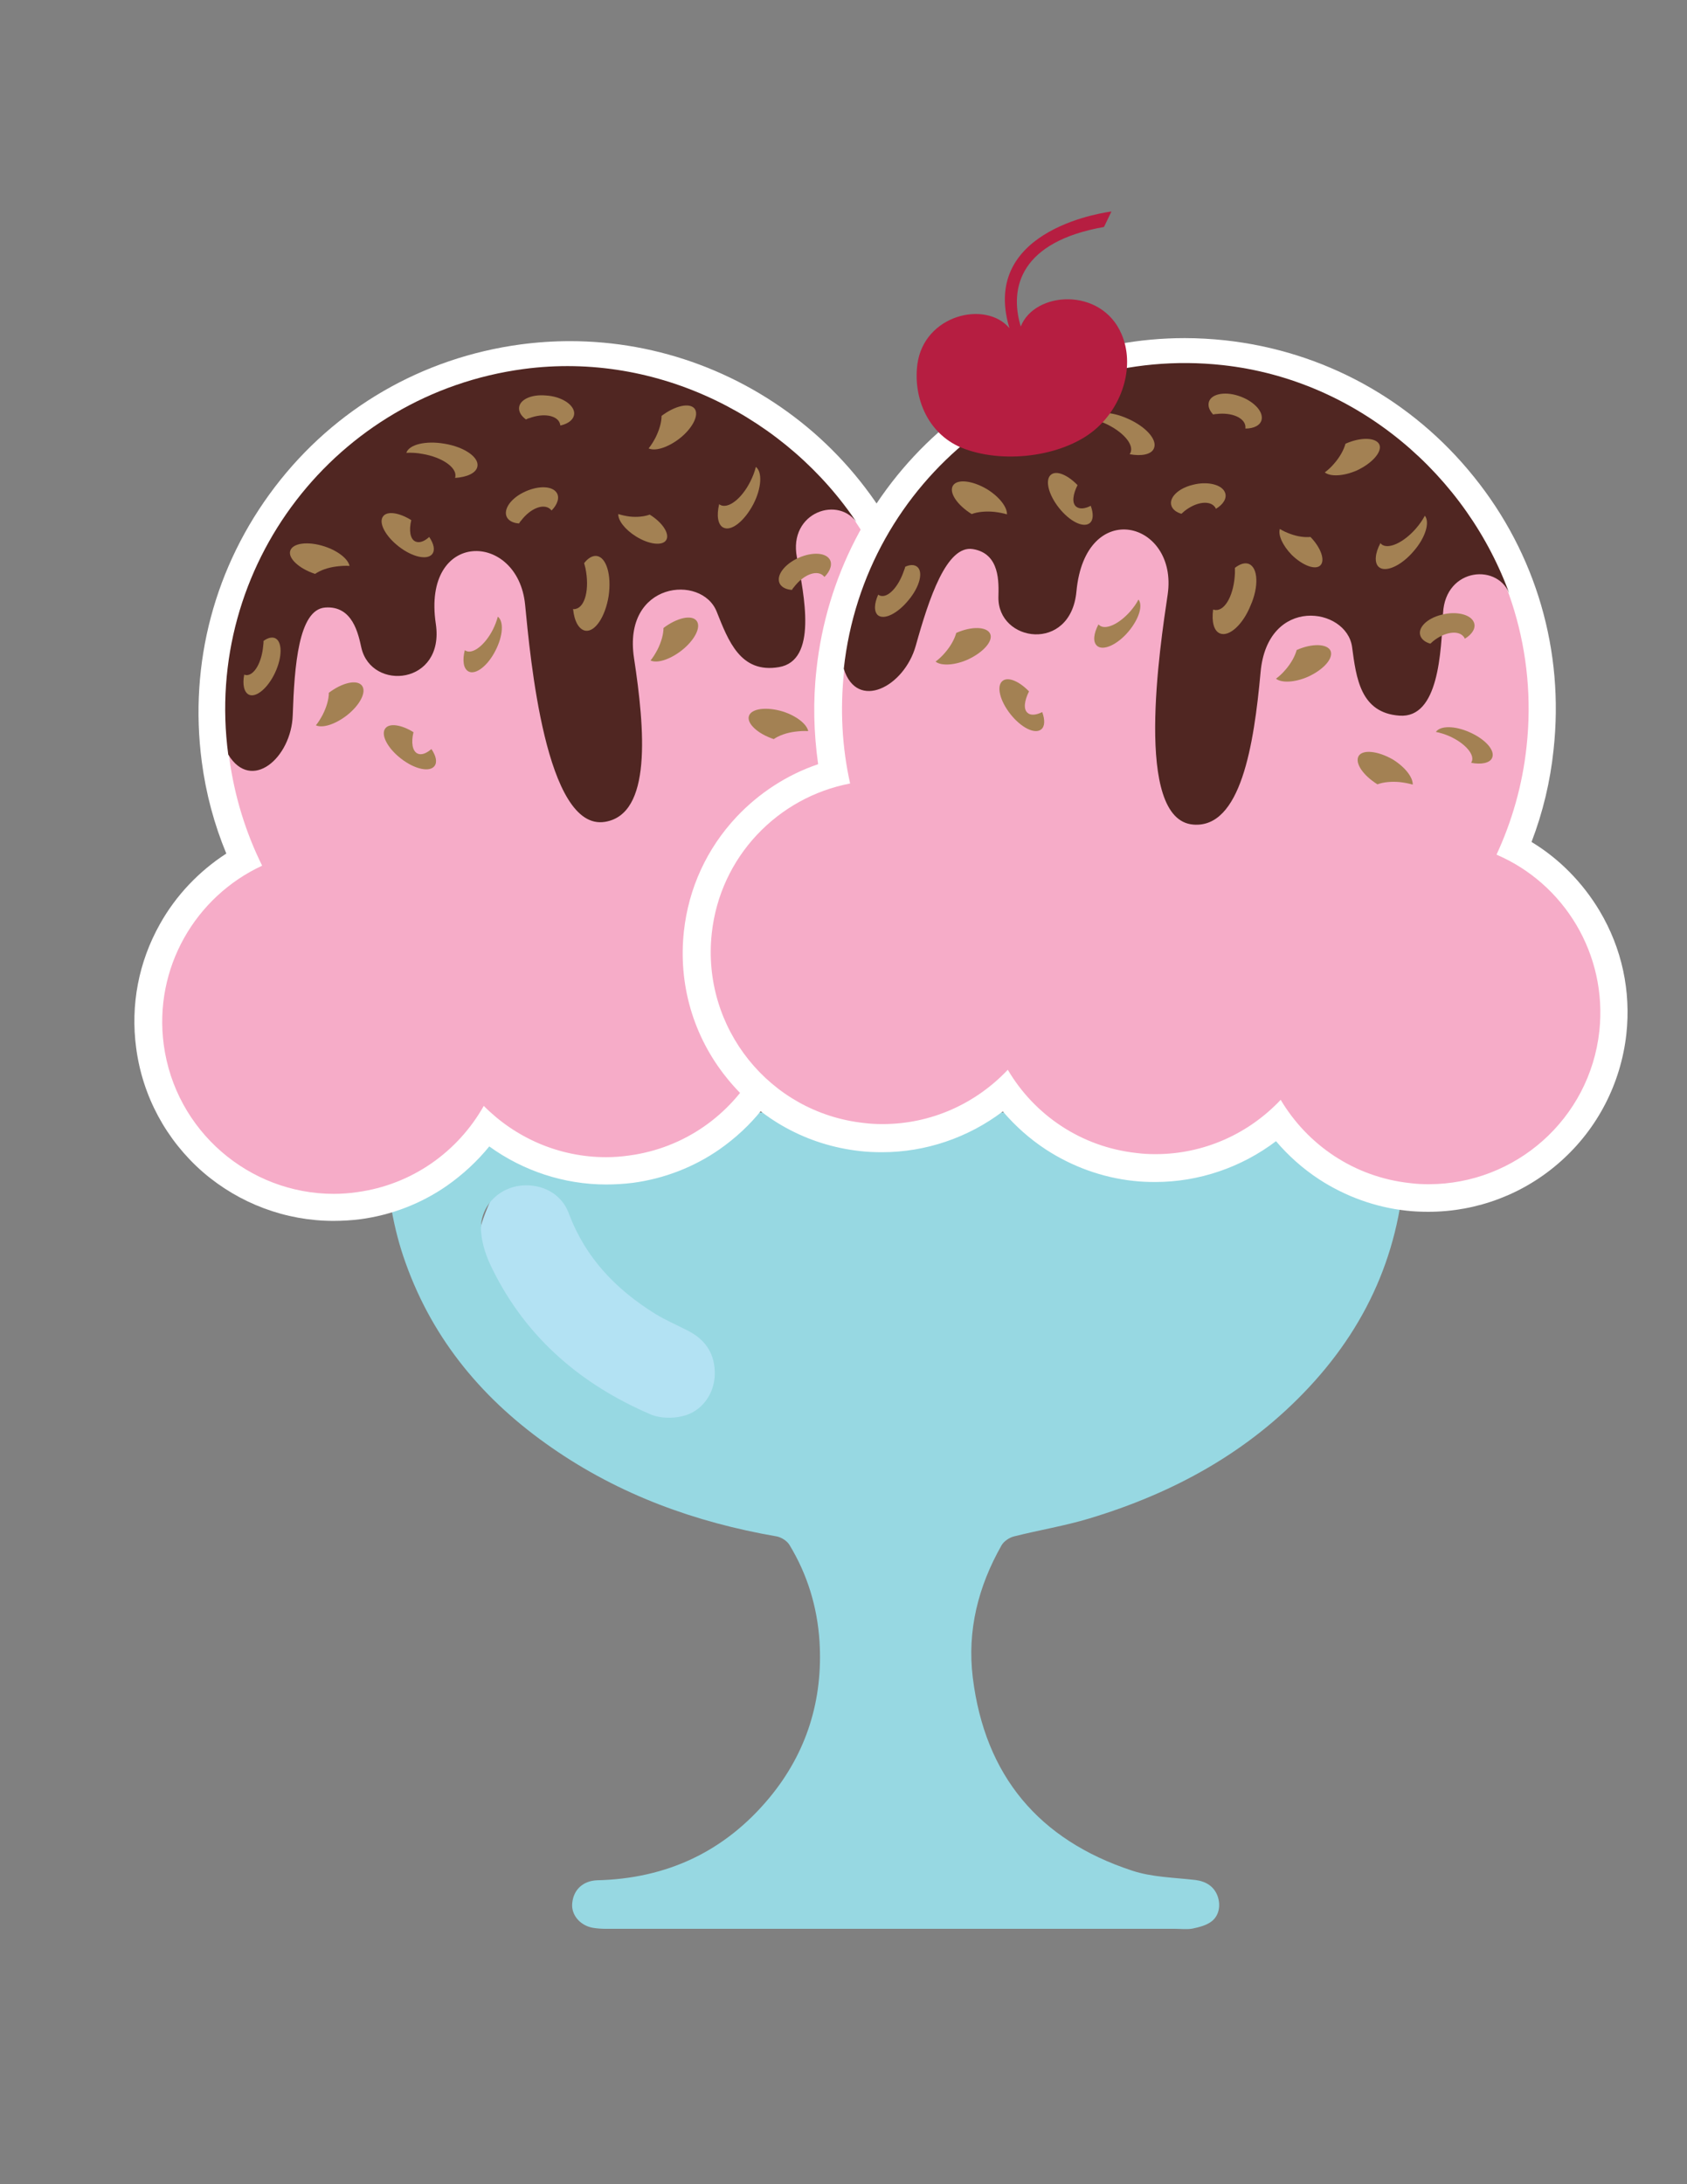 <?xml version="1.0" encoding="utf-8"?>
<!-- Generator: Adobe Illustrator 19.1.0, SVG Export Plug-In . SVG Version: 6.00 Build 0)  -->
<svg version="1.1" xmlns="http://www.w3.org/2000/svg" xmlns:xlink="http://www.w3.org/1999/xlink" x="0px" y="0px"
	 viewBox="0 0 612 792" style="enable-background:new 0 0 612 792;" xml:space="preserve">
<rect x="0" y="0" width="612" height="792" fill="#808080" stroke="none"/>
<style type="text/css">
	.st0{display:none;}
	.st1{display:inline;}
	.st2{fill:#B3E2F3;}
	.st3{fill:#97D8E2;}
	.st4{fill:#F6ACC8;}
	.st5{fill:#FFFFFF;}
	.st6{fill:#502622;}
	.st7{fill:#A38153;}
	.st8{fill:#B61E41;}
	.st9{fill:#FFE8C7;}
	.st10{display:inline;fill:#B3E2F3;}
	.st11{display:inline;fill:#97D8E2;}
	.st12{display:inline;fill:#B61E41;}
	.st13{fill:#763834;}
</style>
<g id="Layer_1" class="st0">
	<g class="st1">
		<ellipse class="st2" cx="232.6" cy="454.6" rx="62.4" ry="68.5"/>
		<path class="st3" d="M323.8,403.6c57.1,0,114.3,0,171.4,0c8.4,0,13.8,5.4,13.7,13.8c-0.6,33.1-12.4,61.7-34.9,85.8
			c-22,23.6-49.2,38.4-79.7,47.6c-8.9,2.7-18.2,4.2-27.3,6.5c-1.7,0.4-3.8,1.8-4.6,3.3c-8.4,14.8-12.5,30.8-10.4,47.9
			c4.4,35.6,24,58.9,57.8,70c7.2,2.4,15.3,2.5,23,3.4c3.8,0.5,6.7,2.3,8,5.8c1.2,3.3,0.6,7.2-2.3,9.3c-1.9,1.4-4.4,2-6.7,2.5
			c-2.1,0.4-4.3,0.1-6.4,0.1c-68.8,0-137.6,0-206.3,0c-1.7,0-3.4-0.1-5.1-0.4c-4.6-0.9-7.8-4.8-7.3-9c0.5-4.9,4-8,9-8.2
			c25.3-0.6,46.3-10.4,62.5-29.9c13.6-16.4,19.5-35.6,18.2-56.7c-0.8-12.5-4.4-24.3-10.9-35c-0.9-1.5-3-2.8-4.7-3.1
			c-29.5-5.1-57-15.1-81.6-32.2c-24.4-16.9-42.8-38.6-52.9-66.8c-4.6-12.7-6.7-25.9-7.2-39.4c-0.3-9.9,4.8-15.1,14.7-15.1
			C210.4,403.6,267.1,403.6,323.8,403.6C323.8,403.6,323.8,403.6,323.8,403.6z M190,430c-9.3,0-17,7.3-16.4,16.6
			c0.3,4.7,2,9.6,4.2,13.9c12.3,24.9,32.2,41.8,57.4,52.6c3.3,1.4,7.9,1.5,11.5,0.6c6.9-1.6,11.5-7.9,11.7-15
			c0.2-7.2-3.1-12.5-9.4-15.8c-4-2.1-8.3-3.9-12.2-6.3c-14.2-8.8-25.3-20.3-31.3-36.3C203,433.8,197,430,190,430z"/>
		<g>
			<g>
				<path class="st4" d="M413.2,444.8c-2.6,0-5.2-0.1-7.7-0.4c-19.1-2.2-36-12.1-47-27.6c-12.2,10.7-28,16.7-44.3,16.7
					c-2.6,0-5.2-0.1-7.8-0.4c-19.1-2.2-36-12.1-47-27.6c-12.2,10.7-28,16.7-44.3,16.7c-2.6,0-5.2-0.1-7.8-0.4
					c-36.9-4.2-63.4-37.7-59.2-74.5c3.2-27.9,22.9-50.4,49.6-57.4c-2.2-12.3-2.5-24.8-1.1-37.4c7.5-65.5,62.8-114.9,128.6-114.9
					c5,0,10,0.3,14.9,0.9c71,8.1,122.1,72.5,114,143.6c-1.4,12.5-4.6,24.7-9.5,36.2c24.5,12.9,38.5,39.3,35.3,67.1
					C476.1,419.2,447.4,444.8,413.2,444.8C413.2,444.8,413.2,444.8,413.2,444.8z"/>
				<path class="st5" d="M325.3,142.5c4.7,0,9.5,0.3,14.4,0.8c68.4,7.8,117.4,69.6,109.6,138c-1.6,14-5.4,27.1-11.1,39.1
					c24.4,10.7,40.1,36.3,36.9,64.2c-3.6,31.8-30.6,55.2-61.8,55.2c-2.4,0-4.8-0.1-7.2-0.4c-20.3-2.3-37.1-14.1-46.7-30.4
					c-11.5,12.1-27.6,19.5-45.2,19.5c-2.4,0-4.8-0.1-7.2-0.4c-20.2-2.3-37.1-14.1-46.7-30.4c-11.5,12.1-27.6,19.5-45.2,19.5
					c-2.4,0-4.8-0.1-7.2-0.4c-34.2-3.9-58.7-34.8-54.8-69c3.2-27.9,24.3-49.3,50.5-54.2c-2.8-13-3.6-26.7-2-40.6
					C208.9,189.4,262.8,142.5,325.3,142.5 M325.3,132.5c-32.8,0-64.5,12-89.2,33.9c-24.9,22-40.6,52.4-44.4,85.4
					c-1.3,11.5-1.2,23.1,0.4,34.4c-11.2,3.8-21.5,10.3-29.7,18.9c-10.8,11.4-17.5,25.8-19.3,41.4c-2.2,19.2,3.2,38.1,15.2,53.2
					c12,15.1,29.2,24.7,48.4,26.9c2.8,0.3,5.6,0.5,8.3,0.5c15.7,0,31-5.2,43.5-14.6c4.5,5.4,9.7,10.1,15.5,13.9
					c9.4,6.3,20.4,10.3,31.7,11.6c2.8,0.3,5.6,0.5,8.3,0.5c15.7,0,31-5.2,43.5-14.6c4.5,5.4,9.7,10.1,15.5,13.9
					c9.4,6.3,20.4,10.3,31.7,11.6c2.8,0.3,5.6,0.5,8.3,0.5c36.7,0,67.6-27.5,71.8-64.1c1.8-15.7-1.5-31.1-9.4-44.7
					c-6-10.2-14.5-18.9-24.6-25.1c4.1-10.7,6.9-21.9,8.2-33.4c4.1-35.7-6-70.9-28.3-99.1c-22.4-28.2-54.4-45.9-90.1-50
					C335.6,132.8,330.4,132.5,325.3,132.5L325.3,132.5z"/>
			</g>
			<path class="st6" d="M201.7,251.7c4.7,15.4,21.9,6.7,26.2-8.1c4.9-17.1,11.4-36.6,20.9-35c10,1.7,9.3,12.3,9.2,17.4
				c-0.3,16.4,26.1,20.4,28.3-1.9c3.4-34.4,37.1-25.4,33.1,1.2c-2.8,18.2-12.9,81.6,8.8,83.4c17.2,1.5,22.2-28.7,24.7-55
				c2.7-27.8,31.3-23.5,33.2-9c1.5,11.2,2.9,23.9,17.1,25c14.2,1.1,15.2-22.8,16-37.1c0.9-16.8,20.7-18.3,24.4-6.1
				c-15.3-43.7-54.8-78.7-103.8-84.3C271.4,134.5,209.5,183.2,201.7,251.7z"/>
			<g id="NUTS_9_">
				<path class="st7" d="M412.7,197.3c-0.8,1.5-1.9,3.1-3.2,4.6c-4.5,5.2-10.2,7.7-12.6,5.6c-0.1-0.1-0.2-0.2-0.3-0.4
					c-2,3.7-2.3,7.2-0.6,8.7c2.4,2.1,8.1-0.4,12.6-5.6C412.9,205.3,414.6,199.7,412.7,197.3z"/>
				<path class="st7" d="M308.7,227.1c-0.7,1.4-1.7,2.8-2.9,4.2c-4.1,4.7-9.2,6.9-11.3,5c-0.1-0.1-0.2-0.2-0.3-0.3
					c-1.8,3.3-2.1,6.4-0.6,7.8c2.2,1.9,7.3-0.4,11.3-5C308.8,234.3,310.4,229.3,308.7,227.1z"/>
				<path class="st7" d="M291,161.3c1.8,0.3,3.7,0.9,5.6,1.8c6.6,2.9,10.9,7.8,9.5,10.9c-0.1,0.2-0.2,0.3-0.3,0.5
					c4.3,0.8,7.9,0.1,8.8-2.1c1.4-3.1-2.9-8-9.5-10.9C298.9,158.7,292.8,158.7,291,161.3z"/>
				<path class="st7" d="M416.3,275.7c1.5,0.3,3.2,0.8,4.8,1.5c5.7,2.5,9.3,6.7,8.2,9.4c-0.1,0.1-0.1,0.3-0.2,0.4
					c3.7,0.7,6.8,0.1,7.6-1.8c1.2-2.7-2.5-6.8-8.2-9.4C423.1,273.5,417.9,273.5,416.3,275.7z"/>
				<path class="st7" d="M396.3,171.4c-1.1-2.6-6.6-2.8-12.3-0.4c-0.6,2.2-2,4.8-4.1,7.2c-1.1,1.3-2.3,2.3-3.4,3.2
					c2,1.6,6.7,1.4,11.6-0.7C393.8,178.2,397.5,174.1,396.3,171.4z"/>
				<path class="st7" d="M254.8,239.3c-1.1-2.6-6.6-2.8-12.3-0.4c-0.6,2.2-2,4.8-4.1,7.2c-1.1,1.3-2.3,2.3-3.4,3.2
					c2,1.6,6.7,1.4,11.6-0.7C252.3,246.1,255.9,241.9,254.8,239.3z"/>
				<path class="st7" d="M241.6,185.5c-1.5,2.4,1.5,7.1,6.7,10.3c2.1-0.8,5.1-1.1,8.2-0.7c1.7,0.2,3.2,0.5,4.6,1
					c0.2-2.6-2.7-6.3-7.2-9.1C248.6,183.7,243.1,183,241.6,185.5z"/>
				<path class="st7" d="M388.3,284.3c-1.5,2.4,1.5,7.1,6.7,10.3c2.1-0.8,5.1-1.1,8.2-0.7c1.7,0.2,3.2,0.5,4.6,1
					c0.2-2.6-2.7-6.3-7.2-9.1C395.3,282.5,389.8,281.9,388.3,284.3z"/>
				<path class="st7" d="M348.9,214.5c-1.5-0.6-3.3,0-5.1,1.4c0,0.6,0,1.3,0,1.9c-0.4,7.6-3.5,13.6-7,13.4c-0.3,0-0.6-0.1-0.9-0.2
					c-0.6,4.3,0.2,7.8,2.4,8.8c3.3,1.4,8.3-3.2,11.2-10.2C352.4,222.7,352.1,215.9,348.9,214.5z"/>
				<path class="st7" d="M320.8,193.3c0.5,1.3,1.8,2.3,3.6,2.8c0.3-0.3,0.7-0.6,1-0.9c4.2-3.4,9.2-4.1,11.1-1.5
					c0.2,0.2,0.3,0.5,0.4,0.7c2.7-1.6,4.1-3.9,3.3-5.9c-1.1-2.9-6.3-4.2-11.7-2.9C323.2,187,319.7,190.4,320.8,193.3z"/>
				<path class="st7" d="M410.9,240.9c0.5,1.3,1.8,2.3,3.6,2.8c0.3-0.3,0.7-0.6,1-0.9c4.2-3.4,9.2-4.1,11.1-1.5
					c0.2,0.2,0.3,0.5,0.4,0.7c2.7-1.6,4.1-3.9,3.3-5.9c-1.1-2.9-6.3-4.2-11.7-2.9C413.2,234.6,409.8,238,410.9,240.9z"/>
				<path class="st7" d="M334.6,155.9c-0.3,1.4,0.3,2.9,1.5,4.3c0.4-0.1,0.9-0.2,1.4-0.2c5.4-0.6,10,1.4,10.2,4.6c0,0.3,0,0.5,0,0.8
					c3.1,0,5.5-1.1,5.9-3.2c0.6-3.1-3.2-6.9-8.4-8.7C340,151.8,335.2,152.9,334.6,155.9z"/>
				<path class="st7" d="M228.4,214.9c-1-0.8-2.6-0.8-4.3-0.1c-0.1,0.5-0.3,1-0.5,1.5c-2,5.9-5.9,9.9-8.6,8.9
					c-0.2-0.1-0.5-0.2-0.7-0.4c-1.5,3.3-1.6,6.2-0.1,7.5c2.3,1.8,7.2-0.6,11.1-5.5C229.4,222.1,230.7,216.7,228.4,214.9z"/>
				<path class="st7" d="M286.3,193.3c-1.6-1.4-1.2-4.4,0.6-7.8c-3.5-3.7-7.6-5.4-9.6-3.9c-2.3,1.8-1,7.2,2.8,12.1
					c3.8,4.9,8.8,7.4,11.1,5.6c1.4-1.1,1.5-3.5,0.5-6.3C289.4,194.2,287.5,194.3,286.3,193.3z"/>
				<path class="st7" d="M378.2,246.2c-1.1-2.6-6.6-2.8-12.3-0.4c-0.6,2.2-2,4.8-4.1,7.2c-1.1,1.3-2.3,2.3-3.4,3.2
					c2,1.6,6.7,1.4,11.6-0.7C375.7,253,379.4,248.8,378.2,246.2z"/>
				<path class="st7" d="M374.8,215.1c1.8-1.8,0.3-6.4-3.5-10.4c-2,0.2-4.6-0.2-7.2-1.2c-1.4-0.5-2.7-1.1-3.7-1.8
					c-0.7,2.2,1,6.1,4.2,9.4C368.3,215.2,372.9,216.9,374.8,215.1z"/>
				<path class="st7" d="M268.2,268.1c-1.6-1.4-1.2-4.4,0.6-7.8c-3.5-3.7-7.6-5.4-9.6-3.9c-2.3,1.8-1,7.2,2.8,12.1
					c3.8,4.9,8.8,7.4,11.1,5.6c1.4-1.1,1.5-3.5,0.5-6.3C271.4,268.9,269.4,269.1,268.2,268.1z"/>
			</g>
		</g>
		<path class="st8" d="M340.7,122.3c-7.4-11.1-30.3-8.4-34.7,9.3c-3,12.1,1.1,26.2,13.6,32.5c14.6,7.4,36.3,6.5,48.5-2.1
			c10.4-7.4,16.4-21,12.8-32.9c-5.4-17.8-29.5-18.9-35.9-6.8c-2.6-14.7,3.6-30.6,34.1-32.5l3.3-5.2
			C382.3,84.6,333.9,84.6,340.7,122.3z"/>
	</g>
	<g class="st1">
		<path class="st3" d="M323.8,403.1c57.1,0,114.3,0,171.4,0c8.4,0,13.8,5.4,13.7,13.8c-0.6,33.1-12.4,61.7-34.9,85.8
			c-22,23.6-49.2,38.4-79.7,47.6c-8.9,2.7-18.2,4.2-27.3,6.5c-1.7,0.4-3.8,1.8-4.6,3.3c-8.4,14.8-12.5,30.8-10.4,47.9
			c4.4,35.6,24,58.9,57.8,70c7.2,2.4,15.3,2.5,23,3.4c3.8,0.5,6.7,2.3,8,5.8c1.2,3.3,0.6,7.2-2.3,9.3c-1.9,1.4-4.4,2-6.7,2.5
			c-2.1,0.4-4.3,0.1-6.4,0.1c-68.8,0-137.6,0-206.3,0c-1.7,0-3.4-0.1-5.1-0.4c-4.6-0.9-7.8-4.8-7.3-9c0.5-4.9,4-8,9-8.2
			c25.3-0.6,46.3-10.4,62.5-29.9c13.6-16.4,19.5-35.6,18.2-56.7c-0.8-12.5-4.4-24.3-10.9-35c-0.9-1.5-3-2.8-4.7-3.1
			c-29.5-5.1-57-15.1-81.6-32.2c-24.4-16.9-42.8-38.6-52.9-66.8c-4.6-12.7-6.7-25.9-7.2-39.4c-0.3-9.9,4.8-15.1,14.7-15.1
			C210.4,403.1,267.1,403.1,323.8,403.1C323.8,403.1,323.8,403.1,323.8,403.1z M190,429.5c-9.3,0-17,7.3-16.4,16.6
			c0.3,4.7,2,9.6,4.2,13.9c12.3,24.9,32.2,41.8,57.4,52.6c3.3,1.4,7.9,1.5,11.5,0.6c6.9-1.6,11.5-7.9,11.7-15
			c0.2-7.2-3.1-12.5-9.4-15.8c-4-2.1-8.3-3.9-12.2-6.3c-14.2-8.8-25.3-20.3-31.3-36.3C203,433.2,197,429.5,190,429.5z"/>
		<g>
			<g>
				<path class="st9" d="M413.2,444.3c-2.6,0-5.2-0.1-7.7-0.4c-19.1-2.2-36-12.1-47-27.6c-12.2,10.7-28,16.7-44.3,16.7
					c-2.6,0-5.2-0.1-7.8-0.4c-19.1-2.2-36-12.1-47-27.6c-12.2,10.7-28,16.7-44.3,16.7c-2.6,0-5.2-0.1-7.8-0.4
					c-36.9-4.2-63.4-37.7-59.2-74.5c3.2-27.9,22.9-50.4,49.6-57.4c-2.2-12.3-2.5-24.8-1.1-37.4c7.5-65.5,62.8-114.9,128.6-114.9
					c5,0,10,0.3,14.9,0.9c34.4,3.9,65.2,21.1,86.7,48.2c21.5,27.1,31.2,61,27.3,95.4c-1.4,12.5-4.6,24.7-9.5,36.2
					c24.5,12.9,38.5,39.3,35.3,67.1C476.1,418.7,447.4,444.3,413.2,444.3C413.2,444.3,413.2,444.3,413.2,444.3z"/>
				<path class="st5" d="M325.3,142c4.7,0,9.5,0.3,14.4,0.8c68.4,7.8,117.4,69.6,109.6,138c-1.6,14-5.4,27.1-11.1,39.1
					c24.4,10.7,40.1,36.3,36.9,64.2c-3.6,31.8-30.6,55.2-61.8,55.2c-2.4,0-4.8-0.1-7.2-0.4c-20.3-2.3-37.1-14.1-46.7-30.4
					c-11.5,12.1-27.6,19.5-45.2,19.5c-2.4,0-4.8-0.1-7.2-0.4c-20.2-2.3-37.1-14.1-46.7-30.4c-11.5,12.1-27.6,19.5-45.2,19.5
					c-2.4,0-4.8-0.1-7.2-0.4c-34.2-3.9-58.7-34.8-54.8-69c3.2-27.9,24.3-49.3,50.5-54.2c-2.8-13-3.6-26.7-2-40.6
					C208.9,188.9,262.8,142,325.3,142 M325.3,132c-32.8,0-64.5,12-89.2,33.9c-24.9,22-40.6,52.4-44.4,85.4
					c-1.3,11.5-1.2,23.1,0.4,34.4c-11.2,3.8-21.5,10.3-29.7,18.9C151.7,316,145,330.4,143.2,346c-4.5,39.6,24,75.5,63.6,80.1
					c2.8,0.3,5.6,0.5,8.3,0.5c15.7,0,31-5.2,43.5-14.6c4.5,5.4,9.7,10.1,15.5,13.9c9.4,6.3,20.4,10.3,31.7,11.6
					c2.8,0.3,5.6,0.5,8.3,0.5c15.7,0,31-5.2,43.5-14.6c4.5,5.4,9.7,10.1,15.5,13.9c9.4,6.3,20.4,10.3,31.7,11.6
					c2.8,0.3,5.6,0.5,8.3,0.5c36.7,0,67.6-27.5,71.8-64.1c1.8-15.7-1.5-31.1-9.4-44.7c-6-10.2-14.5-18.9-24.6-25.1
					c4.1-10.7,6.9-21.9,8.2-33.4c4.1-35.7-6-70.9-28.3-99.1c-22.4-28.2-54.4-45.9-90.1-50C335.6,132.3,330.4,132,325.3,132
					L325.3,132z"/>
			</g>
			<path class="st6" d="M201.7,251.2c4.7,15.4,21.9,6.7,26.2-8.1c4.9-17.1,11.4-36.6,20.9-35c10,1.7,9.3,12.3,9.2,17.4
				c-0.3,16.4,26.1,20.4,28.3-1.9c3.4-34.4,37.1-25.4,33.1,1.2c-2.8,18.2-12.9,81.6,8.8,83.4c17.2,1.5,22.2-28.7,24.7-55
				c2.7-27.8,31.3-23.5,33.2-9c1.5,11.2,2.9,23.9,17.1,25c14.2,1.1,15.2-22.8,16-37.1c0.9-16.8,20.7-18.3,24.4-6.1
				c-15.3-43.7-54.8-78.7-103.8-84.3C271.4,134,209.5,182.7,201.7,251.2z"/>
			<g id="NUTS_27_">
				<path class="st7" d="M412.7,196.8c-0.8,1.5-1.9,3.1-3.2,4.6c-4.5,5.2-10.2,7.7-12.6,5.6c-0.1-0.1-0.2-0.2-0.3-0.4
					c-2,3.7-2.3,7.2-0.6,8.7c2.4,2.1,8.1-0.4,12.6-5.6C412.9,204.8,414.6,199.2,412.7,196.8z"/>
				<path class="st7" d="M308.7,226.6c-0.7,1.4-1.7,2.8-2.9,4.2c-4.1,4.7-9.2,6.9-11.3,5c-0.1-0.1-0.2-0.2-0.3-0.3
					c-1.8,3.3-2.1,6.4-0.6,7.8c2.2,1.9,7.3-0.4,11.3-5C308.8,233.8,310.4,228.8,308.7,226.6z"/>
				<path class="st7" d="M291,160.8c1.8,0.3,3.7,0.9,5.6,1.8c6.6,2.9,10.9,7.8,9.5,10.9c-0.1,0.2-0.2,0.3-0.3,0.5
					c4.3,0.8,7.9,0.1,8.8-2.1c1.4-3.1-2.9-8-9.5-10.9C298.9,158.2,292.8,158.2,291,160.8z"/>
				<path class="st7" d="M416.3,275.2c1.5,0.3,3.2,0.8,4.8,1.5c5.7,2.5,9.3,6.7,8.2,9.4c-0.1,0.1-0.1,0.3-0.2,0.4
					c3.7,0.7,6.8,0.1,7.6-1.8c1.2-2.7-2.5-6.8-8.2-9.4C423.1,273,417.9,273,416.3,275.2z"/>
				<path class="st7" d="M396.3,170.9c-1.1-2.6-6.6-2.8-12.3-0.4c-0.6,2.2-2,4.8-4.1,7.2c-1.1,1.3-2.3,2.3-3.4,3.2
					c2,1.6,6.7,1.4,11.6-0.7C393.8,177.7,397.5,173.6,396.3,170.9z"/>
				<path class="st7" d="M254.8,238.8c-1.1-2.6-6.6-2.8-12.3-0.4c-0.6,2.2-2,4.8-4.1,7.2c-1.1,1.3-2.3,2.3-3.4,3.2
					c2,1.6,6.7,1.4,11.6-0.7C252.3,245.6,255.9,241.4,254.8,238.8z"/>
				<path class="st7" d="M241.6,185c-1.5,2.4,1.5,7.1,6.7,10.3c2.1-0.8,5.1-1.1,8.2-0.7c1.7,0.2,3.2,0.5,4.6,1
					c0.2-2.6-2.7-6.3-7.2-9.1C248.6,183.2,243.1,182.5,241.6,185z"/>
				<path class="st7" d="M388.3,283.8c-1.5,2.4,1.5,7.1,6.7,10.3c2.1-0.8,5.1-1.1,8.2-0.7c1.7,0.2,3.2,0.5,4.6,1
					c0.2-2.6-2.7-6.3-7.2-9.1C395.3,282,389.8,281.4,388.3,283.8z"/>
				<path class="st7" d="M348.9,214c-1.5-0.6-3.3,0-5.1,1.4c0,0.6,0,1.3,0,1.9c-0.4,7.6-3.5,13.6-7,13.4c-0.3,0-0.6-0.1-0.9-0.2
					c-0.6,4.3,0.2,7.8,2.4,8.8c3.3,1.4,8.3-3.2,11.2-10.2C352.4,222.2,352.1,215.4,348.9,214z"/>
				<path class="st7" d="M320.8,192.8c0.5,1.3,1.8,2.3,3.6,2.8c0.3-0.3,0.7-0.6,1-0.9c4.2-3.4,9.2-4.1,11.1-1.5
					c0.2,0.2,0.3,0.5,0.4,0.7c2.7-1.6,4.1-3.9,3.3-5.9c-1.1-2.9-6.3-4.2-11.7-2.9C323.2,186.5,319.7,189.9,320.8,192.8z"/>
				<path class="st7" d="M410.9,240.4c0.5,1.3,1.8,2.3,3.6,2.8c0.3-0.3,0.7-0.6,1-0.9c4.2-3.4,9.2-4.1,11.1-1.5
					c0.2,0.2,0.3,0.5,0.4,0.7c2.7-1.6,4.1-3.9,3.3-5.9c-1.1-2.9-6.3-4.2-11.7-2.9C413.2,234.1,409.8,237.5,410.9,240.4z"/>
				<path class="st7" d="M334.6,155.4c-0.3,1.4,0.3,2.9,1.5,4.3c0.4-0.1,0.9-0.2,1.4-0.2c5.4-0.6,10,1.4,10.2,4.6c0,0.3,0,0.5,0,0.8
					c3.1,0,5.5-1.1,5.9-3.2c0.6-3.1-3.2-6.9-8.4-8.7C340,151.3,335.2,152.4,334.6,155.4z"/>
				<path class="st7" d="M228.4,214.4c-1-0.8-2.6-0.8-4.3-0.1c-0.1,0.5-0.3,1-0.5,1.5c-2,5.9-5.9,9.9-8.6,8.9
					c-0.2-0.1-0.5-0.2-0.7-0.4c-1.5,3.3-1.6,6.2-0.1,7.5c2.3,1.8,7.2-0.6,11.1-5.5C229.4,221.6,230.7,216.2,228.4,214.4z"/>
				<path class="st7" d="M286.3,192.8c-1.6-1.4-1.2-4.4,0.6-7.8c-3.5-3.7-7.6-5.4-9.6-3.9c-2.3,1.8-1,7.2,2.8,12.1
					c3.8,4.9,8.8,7.4,11.1,5.6c1.4-1.1,1.5-3.5,0.5-6.3C289.4,193.7,287.5,193.8,286.3,192.8z"/>
				<path class="st7" d="M378.2,245.7c-1.1-2.6-6.6-2.8-12.3-0.4c-0.6,2.2-2,4.8-4.1,7.2c-1.1,1.3-2.3,2.3-3.4,3.2
					c2,1.6,6.7,1.4,11.6-0.7C375.7,252.5,379.4,248.3,378.2,245.7z"/>
				<path class="st7" d="M374.8,214.6c1.8-1.8,0.3-6.4-3.5-10.4c-2,0.2-4.6-0.2-7.2-1.2c-1.4-0.5-2.7-1.1-3.7-1.8
					c-0.7,2.2,1,6.1,4.2,9.4C368.3,214.7,372.9,216.4,374.8,214.6z"/>
				<path class="st7" d="M268.2,267.6c-1.6-1.4-1.2-4.4,0.6-7.8c-3.5-3.7-7.6-5.4-9.6-3.9c-2.3,1.8-1,7.2,2.8,12.1
					c3.8,4.9,8.8,7.4,11.1,5.6c1.4-1.1,1.5-3.5,0.5-6.3C271.4,268.4,269.4,268.6,268.2,267.6z"/>
			</g>
		</g>
		<path class="st8" d="M344.6,122.9c-7.4-11.1-30.3-8.4-34.7,9.3c-3,12.1,1.1,26.2,13.6,32.5c14.6,7.4,36.3,6.5,48.5-2.1
			c10.4-7.4,16.4-21,12.8-32.9c-5.4-17.8-29.5-18.9-35.9-6.8c-2.6-14.7,3.6-30.6,34.1-32.5l3.3-5.2
			C386.3,85.1,337.9,85.1,344.6,122.9z"/>
	</g>
</g>
<g id="Layer_2">
	<g class="st0">
		<ellipse class="st10" cx="233.6" cy="466.9" rx="62.4" ry="68.5"/>
		<path class="st11" d="M324.7,402.9c57.1,0,114.3,0,171.4,0c8.4,0,13.8,5.4,13.7,13.8c-0.6,33.1-12.4,61.7-34.9,85.8
			c-22,23.6-49.2,38.4-79.7,47.6c-8.9,2.7-18.2,4.2-27.3,6.5c-1.7,0.4-3.8,1.8-4.6,3.3c-8.4,14.8-12.5,30.8-10.4,47.9
			c4.4,35.6,24,58.9,57.8,70c7.2,2.4,15.3,2.5,23,3.4c3.8,0.5,6.7,2.3,8,5.8c1.2,3.3,0.6,7.2-2.3,9.3c-1.9,1.4-4.4,2-6.7,2.5
			c-2.1,0.4-4.3,0.1-6.4,0.1c-68.8,0-137.6,0-206.3,0c-1.7,0-3.4-0.1-5.1-0.4c-4.6-0.9-7.8-4.8-7.3-9c0.5-4.9,4-8,9-8.2
			c25.3-0.6,46.3-10.4,62.5-29.9c13.6-16.4,19.5-35.6,18.2-56.7c-0.8-12.5-4.4-24.3-10.9-35c-0.9-1.5-3-2.8-4.7-3.1
			c-29.5-5.1-57-15.1-81.6-32.2c-24.4-16.9-42.8-38.6-52.9-66.8c-4.6-12.7-6.7-25.9-7.2-39.4c-0.3-9.9,4.8-15.1,14.7-15.1
			C211.3,402.9,268,402.9,324.7,402.9C324.7,402.9,324.7,402.9,324.7,402.9z M190.9,429.3c-9.3,0-17,7.3-16.4,16.6
			c0.3,4.7,2,9.6,4.2,13.9c12.3,24.9,32.2,41.8,57.4,52.6c3.3,1.4,7.9,1.5,11.5,0.6c6.9-1.6,11.5-7.9,11.7-15
			c0.2-7.2-3.1-12.5-9.4-15.8c-4-2.1-8.3-3.9-12.2-6.3c-14.2-8.8-25.3-20.3-31.3-36.3C204,433,197.9,429.3,190.9,429.3z"/>
		<g class="st1">
			<g>
				<path class="st9" d="M120.9,438.1c-33.5,0-62.2-25.1-66.6-58.4c-3.7-27.8,9.9-54.4,34.1-67.8c-5.1-11.4-8.5-23.5-10.2-36
					c-4.6-34.3,4.5-68.4,25.5-95.9c21-27.5,51.5-45.2,85.8-49.8c5.7-0.8,11.6-1.2,17.3-1.2c64.6,0,119.8,48.4,128.3,112.5
					c1.7,12.5,1.5,25.1-0.4,37.4c26.9,6.5,47,28.7,50.7,56.5c4.9,36.8-21,70.7-57.8,75.6c-3,0.4-6,0.6-9,0.6c0,0,0,0,0,0
					c-15.8,0-31.3-5.7-43.3-15.9c-10.8,15.7-27.4,25.9-46.5,28.5c-3,0.4-6,0.6-9,0.6c-15.8,0-31.3-5.7-43.3-15.9
					c-10.8,15.7-27.4,25.9-46.5,28.5C126.9,437.9,123.9,438.1,120.9,438.1z"/>
				<path class="st5" d="M206.8,134.2c61.5,0,115,45.5,123.4,108.1c1.9,13.9,1.4,27.6-1.2,40.7c26.3,4.4,47.8,25.4,51.5,53.2
					c4.6,34.1-19.4,65.4-53.5,70c-2.8,0.4-5.6,0.6-8.3,0.6c-17.1,0-32.9-7-44.4-18.6c-9.3,16.5-25.9,28.6-46.1,31.3
					c-2.8,0.4-5.6,0.6-8.3,0.6c-17.1,0-32.9-7-44.4-18.6c-9.3,16.5-25.9,28.6-46.1,31.3c-2.8,0.4-5.6,0.6-8.3,0.6
					c-30.7,0-57.5-22.8-61.7-54.1c-3.7-27.8,11.5-53.7,35.7-64.9c-5.9-11.9-10-25-11.9-38.9c-9.1-68.2,38.8-130.9,107-140
					C195.7,134.5,201.3,134.2,206.8,134.2 M206.8,124.2c-6,0-12,0.4-18,1.2c-35.6,4.8-67.3,23.1-89.1,51.7
					c-21.8,28.6-31.2,63.9-26.5,99.6c1.5,11.5,4.5,22.7,8.9,33.3c-9.9,6.4-18.3,15.2-24.1,25.6c-7.7,13.7-10.7,29.3-8.6,44.9
					c2.3,17.5,10.9,33.4,24.2,45c13.2,11.4,30,17.7,47.4,17.7c3.2,0,6.5-0.2,9.7-0.6c11.3-1.5,22.2-5.7,31.5-12.2
					c5.7-4,10.9-8.8,15.3-14.2c12.3,8.9,27.2,13.8,42.4,13.8c3.2,0,6.5-0.2,9.7-0.6c11.3-1.5,22.2-5.7,31.5-12.2
					c5.7-4,10.9-8.8,15.2-14.2c12.3,8.9,27.2,13.8,42.4,13.8c3.2,0,6.5-0.2,9.7-0.6c39.5-5.3,67.4-41.7,62.1-81.2
					c-2.1-15.6-9-29.8-20.1-41.1c-8.3-8.5-18.7-14.8-30-18.4c1.4-11.4,1.3-22.9-0.2-34.4c-4.3-32.5-20.4-62.3-45.1-83.8
					C270.4,135.9,239.1,124.2,206.8,124.2L206.8,124.2z"/>
			</g>
			<path class="st6" d="M82.8,274.1c8.4,13.8,22.9,1.2,23.4-14.3c0.6-17.8,2.1-38.2,11.7-39c10.1-0.8,12.1,9.7,13.2,14.6
				c3.7,15.9,30.3,13.4,27-8.7c-5.1-34.2,29.8-33.7,32.4-6.9c1.8,18.3,7.4,82.3,29,78.7c17-2.8,14.5-33.2,10.5-59.4
				c-4.2-27.7,24.6-30.5,30-16.8c4.2,10.5,8.6,22.5,22.6,20.1c14-2.4,9.2-25.8,6.5-39.8c-3.2-16.5,15.6-22.8,22.2-11.9
				c-25.5-38.6-72.4-62.9-121.3-56.4C121.8,143.4,73.7,205.8,82.8,274.1z"/>
			<g id="NUTS_2_">
				<path class="st7" d="M274.2,169.8c-0.4,1.7-1.1,3.5-2,5.3c-3.1,6.2-8,10-10.9,8.5c-0.1-0.1-0.3-0.2-0.4-0.3
					c-1,4.1-0.5,7.5,1.5,8.5c2.9,1.5,7.7-2.4,10.9-8.5C276.3,177.5,276.6,171.6,274.2,169.8z"/>
				<path class="st7" d="M180.6,224.1c-0.4,1.5-1,3.1-1.8,4.7c-2.8,5.5-7.2,9-9.8,7.7c-0.1-0.1-0.3-0.2-0.4-0.2
					c-0.9,3.7-0.5,6.7,1.4,7.7c2.6,1.3,7-2.1,9.8-7.7C182.5,231,182.8,225.8,180.6,224.1z"/>
				<path class="st7" d="M147.4,164.7c1.8-0.1,3.8,0,5.9,0.4c7.1,1.2,12.4,4.9,11.9,8.2c0,0.2-0.1,0.3-0.1,0.5
					c4.4-0.3,7.7-1.8,8.1-4.2c0.6-3.3-4.7-7-11.9-8.2C154.4,160.2,148.4,161.7,147.4,164.7z"/>
				<path class="st7" d="M296.9,244.9c1.6-0.1,3.3,0,5,0.3c6.1,1.1,10.7,4.2,10.2,7.1c0,0.1-0.1,0.3-0.1,0.4
					c3.8-0.2,6.6-1.5,6.9-3.6c0.5-2.9-4.1-6-10.2-7.1C302.9,241.1,297.8,242.4,296.9,244.9z"/>
				<path class="st7" d="M252,148.7c-1.8-2.3-7.1-1.1-12,2.6c0,2.3-0.8,5.1-2.2,7.9c-0.8,1.5-1.6,2.8-2.5,3.9
					c2.4,1.1,6.9-0.3,11.1-3.5C251.2,155.9,253.7,151,252,148.7z"/>
				<path class="st7" d="M131.3,249.1c-1.8-2.3-7.1-1.1-12,2.6c0,2.3-0.8,5.1-2.2,7.9c-0.8,1.5-1.6,2.8-2.5,3.9
					c2.4,1.1,6.9-0.3,11.1-3.5C130.5,256.3,133.1,251.4,131.3,249.1z"/>
				<path class="st7" d="M105.3,200.2c-0.9,2.7,3.2,6.5,9,8.4c1.9-1.3,4.6-2.3,7.8-2.7c1.6-0.2,3.2-0.3,4.7-0.2
					c-0.5-2.5-4.2-5.5-9.2-7.1C111.7,196.7,106.2,197.4,105.3,200.2z"/>
				<path class="st7" d="M271.7,260.1c-0.9,2.7,3.2,6.5,9,8.4c1.9-1.3,4.6-2.3,7.8-2.7c1.6-0.2,3.2-0.3,4.7-0.2
					c-0.5-2.5-4.2-5.5-9.2-7.1C278.1,256.7,272.6,257.4,271.7,260.1z"/>
				<path class="st7" d="M216.5,202.1c-1.6-0.2-3.2,0.8-4.6,2.6c0.2,0.6,0.3,1.2,0.5,1.9c1.5,7.4-0.1,14-3.6,14.7
					c-0.3,0.1-0.6,0.1-0.9,0c0.4,4.4,2.1,7.5,4.5,7.9c3.5,0.5,7.2-5.1,8.4-12.6C221.9,209.1,220,202.6,216.5,202.1z"/>
				<path class="st7" d="M184.1,188.4c0.8,1.1,2.3,1.8,4.2,1.9c0.2-0.4,0.5-0.8,0.8-1.1c3.3-4.3,7.9-6.2,10.4-4.2
					c0.2,0.2,0.4,0.4,0.6,0.6c2.2-2.2,3-4.8,1.8-6.5c-1.8-2.6-7.2-2.5-12.1,0C184.8,181.6,182.3,185.8,184.1,188.4z"/>
				<path class="st7" d="M283.1,212.5c0.8,1.1,2.3,1.8,4.2,1.9c0.2-0.4,0.5-0.8,0.8-1.1c3.3-4.3,7.9-6.2,10.4-4.2
					c0.2,0.2,0.4,0.4,0.6,0.6c2.2-2.2,3-4.8,1.8-6.5c-1.8-2.6-7.2-2.5-12.1,0C283.8,205.8,281.3,209.9,283.1,212.5z"/>
				<path class="st7" d="M188.3,148.8c0.1,1.4,1,2.7,2.5,3.8c0.4-0.2,0.8-0.4,1.3-0.5c5.1-1.9,10-1,11,1.9c0.1,0.3,0.1,0.5,0.2,0.8
					c3.1-0.7,5.1-2.4,5-4.6c-0.2-3.1-4.8-6-10.3-6.3C192.5,143.4,188.1,145.6,188.3,148.8z"/>
				<path class="st7" d="M99.8,231.9c-1.2-0.5-2.7-0.1-4.2,1c0,0.5,0,1-0.1,1.6c-0.5,6.2-3.3,11-6.2,10.8c-0.2,0-0.5-0.1-0.7-0.2
					c-0.7,3.5-0.1,6.4,1.7,7.3c2.6,1.2,6.9-2.4,9.5-8C102.5,238.6,102.4,233.1,99.8,231.9z"/>
				<path class="st7" d="M150.6,196.8c-1.8-0.9-2.3-4-1.4-7.7c-4.3-2.7-8.7-3.4-10.2-1.4c-1.8,2.3,0.8,7.2,5.7,11s10.3,5,12.1,2.7
					c1.1-1.4,0.6-3.7-1.1-6.2C153.9,196.9,152,197.5,150.6,196.8z"/>
				<path class="st7" d="M252.7,225.6c-1.8-2.3-7.1-1.1-12,2.6c0,2.3-0.8,5.1-2.2,7.9c-0.8,1.5-1.6,2.8-2.5,3.9
					c2.4,1.1,6.9-0.3,11.1-3.5C251.9,232.8,254.5,227.9,252.7,225.6z"/>
				<path class="st7" d="M241.7,196.3c1.3-2.2-1.3-6.3-6-9.2c-1.9,0.7-4.5,1-7.3,0.7c-1.5-0.2-2.8-0.5-4.1-0.9
					c-0.1,2.3,2.4,5.6,6.4,8.1C235.5,198,240.4,198.5,241.7,196.3z"/>
				<path class="st7" d="M151.4,273.7c-1.8-0.9-2.3-4-1.4-7.7c-4.3-2.7-8.7-3.4-10.2-1.4c-1.8,2.3,0.8,7.2,5.7,11
					c4.9,3.8,10.3,5,12.1,2.7c1.1-1.4,0.6-3.7-1.1-6.2C154.6,273.8,152.7,274.4,151.4,273.7z"/>
			</g>
		</g>
		<g class="st1">
			<g>
				<path class="st9" d="M518.3,435c-2.5,0-4.9-0.1-7.4-0.4c-19.1-2.1-36-12-47.2-27.4c-12.2,10.8-28.2,16.9-44.6,16.9
					c-2.5,0-4.9-0.1-7.4-0.4c-19.1-2.1-36-12-47.2-27.4c-12.2,10.8-28.2,16.9-44.6,16.9c-2.5,0-4.9-0.1-7.4-0.4
					c-36.9-4-63.6-37.3-59.6-74.2c3-27.9,22.6-50.5,49.3-57.7c-2.2-12.3-2.7-24.8-1.3-37.4c7.2-65.9,62.5-115.6,128.7-115.6
					c4.7,0,9.5,0.3,14.2,0.8c71,7.8,122.5,71.9,114.8,142.9c-1.4,12.6-4.5,24.7-9.3,36.2c24.5,12.8,38.7,39.1,35.7,67
					C581.4,409.2,552.7,435,518.3,435C518.3,435,518.3,435,518.3,435z"/>
				<path class="st5" d="M429.8,133.1c4.5,0,9.1,0.2,13.7,0.7c68.4,7.5,117.8,69,110.3,137.4c-1.5,14-5.3,27.1-10.9,39.2
					c24.5,10.5,40.3,36.1,37.3,64c-3.5,31.9-30.5,55.5-61.9,55.5c-2.3,0-4.5-0.1-6.8-0.4c-20.3-2.2-37.2-13.9-46.9-30.2
					c-11.5,12.2-27.7,19.7-45.4,19.7c-2.3,0-4.5-0.1-6.8-0.4c-20.3-2.2-37.2-13.9-46.8-30.2c-11.5,12.2-27.7,19.7-45.4,19.7
					c-2.3,0-4.5-0.1-6.8-0.4c-34.2-3.7-58.9-34.5-55.2-68.7c3-27.9,24-49.4,50.2-54.4c-2.9-13-3.7-26.7-2.2-40.6
					C313.1,180.4,367.1,133.1,429.8,133.1 M429.8,123.1c-33,0-64.7,12.1-89.4,34.2c-24.9,22.2-40.6,52.7-44.2,85.9
					c-1.3,11.5-1,23.1,0.6,34.4c-11.2,3.8-21.4,10.4-29.6,19.1c-10.8,11.5-17.4,25.9-19.1,41.5c-2.1,19.2,3.4,38.1,15.5,53.1
					c12.1,15.1,29.3,24.5,48.5,26.6c2.6,0.3,5.3,0.4,7.9,0.4c15.8,0,31.3-5.3,43.8-14.8c4.5,5.3,9.8,10,15.6,13.8
					c9.5,6.2,20.5,10.2,31.8,11.4c2.6,0.3,5.3,0.4,7.9,0.4c15.8,0,31.3-5.3,43.8-14.8c4.5,5.3,9.8,10,15.6,13.8
					c9.5,6.2,20.5,10.2,31.8,11.4c2.6,0.3,5.3,0.4,7.9,0.4c17.7,0,34.8-6.5,48-18.3c13.4-11.9,21.8-28.3,23.8-46.1
					c1.7-15.7-1.6-31.1-9.7-44.7c-6.1-10.2-14.6-18.9-24.7-25c4.1-10.7,6.8-21.9,8-33.5c3.9-35.7-6.3-70.9-28.9-98.9
					c-22.5-28-54.6-45.6-90.3-49.5C439.7,123.4,434.7,123.1,429.8,123.1L429.8,123.1z"/>
			</g>
			<path class="st6" d="M306.1,243c4.8,15.4,21.9,6.6,26.1-8.3c4.8-17.2,11.2-36.6,20.7-35.1c10,1.6,9.4,12.3,9.3,17.4
				c-0.3,16.4,26.2,20.3,28.3-2c3.2-34.4,37-25.6,33.1,1.1c-2.7,18.2-12.5,81.7,9.3,83.4c17.2,1.4,22-28.8,24.4-55.2
				c2.5-27.9,31.2-23.7,33.2-9.2c1.5,11.2,3,23.9,17.2,24.9c14.2,1,15.1-22.9,15.8-37.1c0.8-16.8,20.6-18.4,24.4-6.2
				c-15.5-43.6-55.2-78.4-104.3-83.8C375.2,125.4,313.6,174.5,306.1,243z"/>
			<g id="NUTS_1_">
				<path class="st7" d="M516.9,187.5c-0.8,1.5-1.9,3.1-3.2,4.6c-4.5,5.2-10.2,7.8-12.6,5.7c-0.1-0.1-0.2-0.2-0.3-0.4
					c-2,3.7-2.3,7.2-0.6,8.7c2.4,2.1,8.1-0.4,12.6-5.7C517.1,195.5,518.8,189.9,516.9,187.5z"/>
				<path class="st7" d="M413,217.9c-0.7,1.4-1.7,2.8-2.9,4.2c-4.1,4.7-9.1,7-11.3,5.1c-0.1-0.1-0.2-0.2-0.3-0.3
					c-1.8,3.4-2.1,6.4-0.5,7.8c2.2,1.9,7.3-0.4,11.3-5.1C413.2,225,414.7,220,413,217.9z"/>
				<path class="st7" d="M395,152.2c1.8,0.3,3.7,0.9,5.6,1.7c6.6,2.9,10.9,7.7,9.5,10.8c-0.1,0.2-0.2,0.3-0.3,0.5
					c4.3,0.8,7.9,0.1,8.8-2.1c1.4-3.1-2.9-7.9-9.5-10.8C402.9,149.5,396.7,149.5,395,152.2z"/>
				<path class="st7" d="M520.9,265.9c1.5,0.3,3.2,0.8,4.8,1.5c5.7,2.5,9.4,6.7,8.2,9.3c-0.1,0.1-0.1,0.3-0.2,0.4
					c3.7,0.7,6.8,0.1,7.6-1.8c1.2-2.7-2.5-6.8-8.2-9.3C527.7,263.6,522.5,263.6,520.9,265.9z"/>
				<path class="st7" d="M500.4,161.7c-1.2-2.6-6.7-2.8-12.3-0.3c-0.6,2.2-2,4.8-4.1,7.2c-1.1,1.3-2.2,2.3-3.4,3.2
					c2,1.6,6.8,1.4,11.6-0.7C497.8,168.5,501.5,164.3,500.4,161.7z"/>
				<path class="st7" d="M359.2,230.3c-1.2-2.6-6.7-2.8-12.3-0.3c-0.6,2.2-2,4.8-4.1,7.2c-1.1,1.3-2.2,2.3-3.4,3.2
					c2,1.6,6.8,1.4,11.6-0.7C356.7,237.1,360.4,232.9,359.2,230.3z"/>
				<path class="st7" d="M345.7,176.6c-1.5,2.5,1.5,7,6.8,10.3c2.1-0.8,5.1-1.1,8.2-0.8c1.7,0.2,3.2,0.5,4.6,0.9
					c0.1-2.6-2.7-6.3-7.2-9.1C352.7,174.7,347.2,174.1,345.7,176.6z"/>
				<path class="st7" d="M492.9,274.6c-1.5,2.5,1.5,7,6.8,10.3c2.1-0.8,5.1-1.1,8.2-0.8c1.7,0.2,3.2,0.5,4.6,0.9
					c0.1-2.6-2.7-6.3-7.2-9.1C499.9,272.8,494.4,272.2,492.9,274.6z"/>
				<path class="st7" d="M453.1,205c-1.5-0.6-3.3,0-5.1,1.4c0,0.6,0,1.3,0,1.9c-0.3,7.6-3.4,13.6-7,13.4c-0.3,0-0.6-0.1-0.9-0.2
					c-0.6,4.3,0.2,7.8,2.5,8.7c3.3,1.3,8.3-3.2,11.1-10.2C456.7,213.2,456.4,206.4,453.1,205z"/>
				<path class="st7" d="M425,184c0.5,1.3,1.8,2.3,3.6,2.8c0.3-0.3,0.7-0.6,1-0.9c4.2-3.4,9.2-4.1,11.1-1.6c0.2,0.2,0.3,0.5,0.4,0.7
					c2.7-1.6,4.1-3.9,3.3-5.9c-1.1-2.9-6.4-4.2-11.7-2.8C427.3,177.6,423.9,181.1,425,184z"/>
				<path class="st7" d="M515.3,231.1c0.5,1.3,1.8,2.3,3.6,2.8c0.3-0.3,0.7-0.6,1-0.9c4.2-3.4,9.2-4.1,11.1-1.6
					c0.2,0.2,0.3,0.5,0.4,0.7c2.7-1.6,4.1-3.9,3.3-5.9c-1.1-2.9-6.4-4.2-11.7-2.8C517.6,224.7,514.2,228.2,515.3,231.1z"/>
				<path class="st7" d="M438.5,146.5c-0.3,1.4,0.3,2.9,1.6,4.3c0.4-0.1,0.9-0.2,1.4-0.2c5.4-0.6,10,1.4,10.3,4.5c0,0.3,0,0.5,0,0.8
					c3.1,0,5.5-1.2,5.9-3.3c0.6-3.1-3.2-6.9-8.5-8.6C443.9,142.3,439.1,143.5,438.5,146.5z"/>
				<path class="st7" d="M332.7,206c-1-0.8-2.6-0.8-4.3,0c-0.1,0.5-0.3,1-0.5,1.5c-2,5.9-5.8,9.9-8.6,9c-0.2-0.1-0.5-0.2-0.7-0.4
					c-1.5,3.3-1.6,6.2-0.1,7.5c2.3,1.8,7.2-0.7,11.1-5.5C333.7,213.2,335,207.8,332.7,206z"/>
				<path class="st7" d="M390.4,184.2c-1.6-1.3-1.2-4.4,0.5-7.8c-3.6-3.7-7.6-5.4-9.6-3.8c-2.3,1.8-1,7.2,2.9,12.1s8.8,7.3,11.1,5.5
					c1.4-1.1,1.4-3.5,0.4-6.3C393.6,185,391.6,185.2,390.4,184.2z"/>
				<path class="st7" d="M482.7,236.5c-1.2-2.6-6.7-2.8-12.3-0.3c-0.6,2.2-2,4.8-4.1,7.2c-1.1,1.3-2.2,2.3-3.4,3.2
					c2,1.6,6.8,1.4,11.6-0.7C480.2,243.3,483.8,239.2,482.7,236.5z"/>
				<path class="st7" d="M479,205.5c1.8-1.8,0.2-6.4-3.6-10.3c-2,0.2-4.6-0.1-7.3-1.1c-1.4-0.5-2.7-1.1-3.8-1.8
					c-0.7,2.2,1,6,4.3,9.4C472.6,205.6,477.2,207.3,479,205.5z"/>
				<path class="st7" d="M372.8,259c-1.6-1.3-1.2-4.4,0.5-7.8c-3.6-3.7-7.6-5.4-9.6-3.8c-2.3,1.8-1,7.2,2.9,12.1
					c3.9,4.9,8.8,7.3,11.1,5.5c1.4-1.1,1.4-3.5,0.4-6.3C375.9,259.8,373.9,260,372.8,259z"/>
			</g>
		</g>
		<path class="st12" d="M366.2,119.5c-8.6-10.2-31-4.9-33.4,13.1c-1.6,12.4,4,25.9,17.2,30.7c15.3,5.6,36.8,2.4,47.9-7.6
			c9.5-8.5,13.9-22.8,8.9-34.2c-7.4-17-31.5-15.4-36.5-2.6c-4.3-14.3,0.1-30.8,30.2-36.1l2.7-5.6C403.2,77.2,355.1,82.8,366.2,119.5
			z"/>
	</g>
	<g>
		<ellipse class="st2" cx="233.6" cy="466.4" rx="62.4" ry="68.5"/>
		<path class="st3" d="M324.7,403.4c57.1,0,114.3,0,171.4,0c8.4,0,13.8,5.4,13.7,13.8c-0.6,33.1-12.4,61.7-34.9,85.8
			c-22,23.6-49.2,38.4-79.7,47.6c-8.9,2.7-18.2,4.2-27.3,6.5c-1.7,0.4-3.8,1.8-4.6,3.3c-8.4,14.8-12.5,30.8-10.4,47.9
			c4.4,35.6,24,58.9,57.8,70c7.2,2.4,15.3,2.5,23,3.4c3.8,0.5,6.7,2.3,8,5.8c1.2,3.3,0.6,7.2-2.3,9.3c-1.9,1.4-4.4,2-6.7,2.5
			c-2.1,0.4-4.3,0.1-6.4,0.1c-68.8,0-137.6,0-206.3,0c-1.7,0-3.4-0.1-5.1-0.4c-4.6-0.9-7.8-4.8-7.3-9c0.5-4.9,4-8,9-8.2
			c25.3-0.6,46.3-10.4,62.5-29.9c13.6-16.4,19.5-35.6,18.2-56.7c-0.8-12.5-4.4-24.3-10.9-35c-0.9-1.5-3-2.8-4.7-3.1
			c-29.5-5.1-57-15.1-81.6-32.2c-24.4-16.9-42.8-38.6-52.9-66.8c-4.6-12.7-6.7-25.9-7.2-39.4c-0.3-9.9,4.8-15.1,14.7-15.1
			C211.3,403.4,268,403.4,324.7,403.4C324.7,403.4,324.7,403.4,324.7,403.4z M190.9,429.8c-9.3,0-17,7.3-16.4,16.6
			c0.3,4.7,2,9.6,4.2,13.9c12.3,24.9,32.2,41.8,57.4,52.6c3.3,1.4,7.9,1.5,11.5,0.6c6.9-1.6,11.5-7.9,11.7-15
			c0.2-7.2-3.1-12.5-9.4-15.8c-4-2.1-8.3-3.9-12.2-6.3c-14.2-8.8-25.3-20.3-31.3-36.3C204,433.5,197.9,429.8,190.9,429.8z"/>
		<g>
			<g>
				<path class="st4" d="M120.9,437.6c-33.5,0-62.2-25.1-66.6-58.4c-3.7-27.8,9.9-54.4,34.1-67.8c-5.1-11.4-8.5-23.5-10.2-36
					c-4.6-34.3,4.5-68.4,25.5-95.9c21-27.5,51.5-45.2,85.8-49.8c5.7-0.8,11.6-1.2,17.3-1.2c64.6,0,119.8,48.4,128.3,112.5
					c1.7,12.5,1.5,25.1-0.4,37.4c26.9,6.5,47,28.7,50.7,56.5c4.9,36.8-21,70.7-57.8,75.6c-3,0.4-6,0.6-9,0.6c0,0,0,0,0,0
					c-15.8,0-31.3-5.7-43.3-15.9c-10.8,15.7-27.4,25.9-46.5,28.5c-3,0.4-6,0.6-9,0.6c-15.8,0-31.3-5.7-43.3-15.9
					c-10.8,15.7-27.4,25.9-46.5,28.5C126.9,437.4,123.9,437.6,120.9,437.6z"/>
				<path class="st5" d="M206.8,133.7c61.5,0,115,45.5,123.4,108.1c1.9,13.9,1.4,27.6-1.2,40.7c26.3,4.4,47.8,25.4,51.5,53.2
					c4.6,34.1-19.4,65.4-53.5,70c-2.8,0.4-5.6,0.6-8.3,0.6c-17.1,0-32.9-7-44.4-18.6c-9.3,16.5-25.9,28.6-46.1,31.3
					c-2.8,0.4-5.6,0.6-8.3,0.6c-17.1,0-32.9-7-44.4-18.6c-9.3,16.5-25.9,28.6-46.1,31.3c-2.8,0.4-5.6,0.6-8.3,0.6
					c-30.7,0-57.5-22.8-61.7-54.1c-3.7-27.8,11.5-53.7,35.7-64.9c-5.9-11.9-10-25-11.9-38.9c-9.1-68.2,38.8-130.9,107-140
					C195.7,134,201.3,133.7,206.8,133.7 M206.8,123.7c-6,0-12,0.4-18,1.2c-35.6,4.8-67.3,23.1-89.1,51.7
					c-21.8,28.6-31.2,63.9-26.5,99.6c1.5,11.5,4.5,22.7,8.9,33.3c-9.9,6.4-18.3,15.2-24.1,25.6c-7.7,13.7-10.7,29.3-8.6,44.9
					c2.3,17.5,10.9,33.4,24.2,45c13.2,11.4,30,17.7,47.4,17.7c3.2,0,6.5-0.2,9.7-0.6c11.3-1.5,22.2-5.7,31.5-12.2
					c5.7-4,10.9-8.8,15.3-14.2c12.3,8.9,27.2,13.8,42.4,13.8c3.2,0,6.5-0.2,9.7-0.6c11.3-1.5,22.2-5.7,31.5-12.2
					c5.7-4,10.9-8.8,15.2-14.2c12.3,8.9,27.2,13.8,42.4,13.8c3.2,0,6.5-0.2,9.7-0.6c39.5-5.3,67.4-41.7,62.1-81.2
					c-2.1-15.6-9-29.8-20.1-41.1c-8.3-8.5-18.7-14.8-30-18.4c1.4-11.4,1.3-22.9-0.2-34.4c-4.3-32.5-20.4-62.3-45.1-83.8
					C270.4,135.4,239.1,123.7,206.8,123.7L206.8,123.7z"/>
			</g>
			<path class="st6" d="M82.8,273.6c8.4,13.8,22.9,1.2,23.4-14.3c0.6-17.8,2.1-38.2,11.7-39c10.1-0.8,12.1,9.7,13.2,14.6
				c3.7,15.9,30.3,13.4,27-8.7c-5.1-34.2,29.8-33.7,32.4-6.9c1.8,18.3,7.4,82.3,29,78.7c17-2.8,14.5-33.2,10.5-59.4
				c-4.2-27.7,24.6-30.5,30-16.8c4.2,10.5,8.6,22.5,22.6,20.1c14-2.4,9.2-25.8,6.5-39.8c-3.2-16.5,15.6-22.8,22.2-11.9
				c-25.5-38.6-72.4-62.9-121.3-56.4C121.8,142.9,73.7,205.3,82.8,273.6z"/>
			<g id="NUTS_7_">
				<path class="st7" d="M274.2,169.3c-0.4,1.7-1.1,3.5-2,5.3c-3.1,6.2-8,10-10.9,8.5c-0.1-0.1-0.3-0.2-0.4-0.3
					c-1,4.1-0.5,7.5,1.5,8.5c2.9,1.5,7.7-2.4,10.9-8.5C276.3,177,276.6,171.1,274.2,169.3z"/>
				<path class="st7" d="M180.6,223.6c-0.4,1.5-1,3.1-1.8,4.7c-2.8,5.5-7.2,9-9.8,7.7c-0.1-0.1-0.3-0.2-0.4-0.2
					c-0.9,3.7-0.5,6.7,1.4,7.7c2.6,1.3,7-2.1,9.8-7.7C182.5,230.5,182.8,225.3,180.6,223.6z"/>
				<path class="st7" d="M147.4,164.2c1.8-0.1,3.8,0,5.9,0.4c7.1,1.2,12.4,4.9,11.9,8.2c0,0.2-0.1,0.3-0.1,0.5
					c4.4-0.3,7.7-1.8,8.1-4.2c0.6-3.3-4.7-7-11.9-8.2C154.4,159.7,148.4,161.2,147.4,164.2z"/>
				<path class="st7" d="M296.9,244.4c1.6-0.1,3.3,0,5,0.3c6.1,1.1,10.7,4.2,10.2,7.1c0,0.1-0.1,0.3-0.1,0.4
					c3.8-0.2,6.6-1.5,6.9-3.6c0.5-2.9-4.1-6-10.2-7.1C302.9,240.6,297.8,241.9,296.9,244.4z"/>
				<path class="st7" d="M252,148.2c-1.8-2.3-7.1-1.1-12,2.6c0,2.3-0.8,5.1-2.2,7.9c-0.8,1.5-1.6,2.8-2.5,3.9
					c2.4,1.1,6.9-0.3,11.1-3.5C251.2,155.4,253.7,150.5,252,148.2z"/>
				<path class="st7" d="M131.3,248.6c-1.8-2.3-7.1-1.1-12,2.6c0,2.3-0.8,5.1-2.2,7.9c-0.8,1.5-1.6,2.8-2.5,3.9
					c2.4,1.1,6.9-0.3,11.1-3.5C130.5,255.8,133.1,250.9,131.3,248.6z"/>
				<path class="st7" d="M105.3,199.7c-0.9,2.7,3.2,6.5,9,8.4c1.9-1.3,4.6-2.3,7.8-2.7c1.6-0.2,3.2-0.3,4.7-0.2
					c-0.5-2.5-4.2-5.5-9.2-7.1C111.7,196.2,106.2,196.9,105.3,199.7z"/>
				<path class="st7" d="M271.7,259.6c-0.9,2.7,3.2,6.5,9,8.4c1.9-1.3,4.6-2.3,7.8-2.7c1.6-0.2,3.2-0.3,4.7-0.2
					c-0.5-2.5-4.2-5.5-9.2-7.1C278.1,256.2,272.6,256.9,271.7,259.6z"/>
				<path class="st7" d="M216.5,201.6c-1.6-0.2-3.2,0.8-4.6,2.6c0.2,0.6,0.3,1.2,0.5,1.9c1.5,7.4-0.1,14-3.6,14.7
					c-0.3,0.1-0.6,0.1-0.9,0c0.4,4.4,2.1,7.5,4.5,7.9c3.5,0.5,7.2-5.1,8.4-12.6C221.9,208.6,220,202.1,216.5,201.6z"/>
				<path class="st7" d="M184.1,187.9c0.8,1.1,2.3,1.8,4.2,1.9c0.2-0.4,0.5-0.8,0.8-1.1c3.3-4.3,7.9-6.2,10.4-4.2
					c0.2,0.2,0.4,0.4,0.6,0.6c2.2-2.2,3-4.8,1.8-6.5c-1.8-2.6-7.2-2.5-12.1,0C184.8,181.1,182.3,185.3,184.1,187.9z"/>
				<path class="st7" d="M283.1,212c0.8,1.1,2.3,1.8,4.2,1.9c0.2-0.4,0.5-0.8,0.8-1.1c3.3-4.3,7.9-6.2,10.4-4.2
					c0.2,0.2,0.4,0.4,0.6,0.6c2.2-2.2,3-4.8,1.8-6.5c-1.8-2.6-7.2-2.5-12.1,0C283.8,205.3,281.3,209.4,283.1,212z"/>
				<path class="st7" d="M188.3,148.3c0.1,1.4,1,2.7,2.5,3.8c0.4-0.2,0.8-0.4,1.3-0.5c5.1-1.9,10-1,11,1.9c0.1,0.3,0.1,0.5,0.2,0.8
					c3.1-0.7,5.1-2.4,5-4.6c-0.2-3.1-4.8-6-10.3-6.3C192.5,142.9,188.1,145.1,188.3,148.3z"/>
				<path class="st7" d="M99.8,231.4c-1.2-0.5-2.7-0.1-4.2,1c0,0.5,0,1-0.1,1.6c-0.5,6.2-3.3,11-6.2,10.8c-0.2,0-0.5-0.1-0.7-0.2
					c-0.7,3.5-0.1,6.4,1.7,7.3c2.6,1.2,6.9-2.4,9.5-8C102.5,238.1,102.4,232.6,99.8,231.4z"/>
				<path class="st7" d="M150.6,196.3c-1.8-0.9-2.3-4-1.4-7.7c-4.3-2.7-8.7-3.4-10.2-1.4c-1.8,2.3,0.8,7.2,5.7,11s10.3,5,12.1,2.7
					c1.1-1.4,0.6-3.7-1.1-6.2C153.9,196.4,152,197,150.6,196.3z"/>
				<path class="st7" d="M252.7,225.1c-1.8-2.3-7.1-1.1-12,2.6c0,2.3-0.8,5.1-2.2,7.9c-0.8,1.5-1.6,2.8-2.5,3.9
					c2.4,1.1,6.9-0.3,11.1-3.5C251.9,232.3,254.5,227.4,252.7,225.1z"/>
				<path class="st7" d="M241.7,195.8c1.3-2.2-1.3-6.3-6-9.2c-1.9,0.7-4.5,1-7.3,0.7c-1.5-0.2-2.8-0.5-4.1-0.9
					c-0.1,2.3,2.4,5.6,6.4,8.1C235.5,197.5,240.4,198,241.7,195.8z"/>
				<path class="st7" d="M151.4,273.2c-1.8-0.9-2.3-4-1.4-7.7c-4.3-2.7-8.7-3.4-10.2-1.4c-1.8,2.3,0.8,7.2,5.7,11
					c4.9,3.8,10.3,5,12.1,2.7c1.1-1.4,0.6-3.7-1.1-6.2C154.6,273.3,152.7,273.9,151.4,273.2z"/>
			</g>
		</g>
		<g>
			<g>
				<path class="st4" d="M518.3,434.5c-2.5,0-4.9-0.1-7.4-0.4c-19.1-2.1-36-12-47.2-27.4c-12.2,10.8-28.2,16.9-44.6,16.9
					c-2.5,0-4.9-0.1-7.4-0.4c-19.1-2.1-36-12-47.2-27.4c-12.2,10.8-28.2,16.9-44.6,16.9c-2.5,0-4.9-0.1-7.4-0.4
					c-36.9-4-63.6-37.3-59.6-74.2c3-27.9,22.6-50.5,49.3-57.7c-2.2-12.3-2.7-24.8-1.3-37.4c7.2-65.9,62.5-115.6,128.7-115.6
					c4.7,0,9.5,0.3,14.2,0.8c71,7.8,122.5,71.9,114.8,142.9c-1.4,12.6-4.5,24.7-9.3,36.2c24.5,12.8,38.7,39.1,35.7,67
					C581.4,408.7,552.7,434.5,518.3,434.5C518.3,434.5,518.3,434.5,518.3,434.5z"/>
				<path class="st5" d="M429.8,132.6c4.5,0,9.1,0.2,13.7,0.7c68.4,7.5,117.8,69,110.3,137.4c-1.5,14-5.3,27.1-10.9,39.2
					c24.5,10.5,40.3,36.1,37.3,64c-3.5,31.9-30.5,55.5-61.9,55.5c-2.3,0-4.5-0.1-6.8-0.4c-20.3-2.2-37.2-13.9-46.9-30.2
					c-11.5,12.2-27.7,19.7-45.4,19.7c-2.3,0-4.5-0.1-6.8-0.4c-20.3-2.2-37.2-13.9-46.8-30.2c-11.5,12.2-27.7,19.7-45.4,19.7
					c-2.3,0-4.5-0.1-6.8-0.4c-34.2-3.7-58.9-34.5-55.2-68.7c3-27.9,24-49.4,50.2-54.4c-2.9-13-3.7-26.7-2.2-40.6
					C313.1,179.9,367.1,132.6,429.8,132.6 M429.8,122.6c-33,0-64.7,12.1-89.4,34.2c-24.9,22.2-40.6,52.7-44.2,85.9
					c-1.3,11.5-1,23.1,0.6,34.4c-11.2,3.8-21.4,10.4-29.6,19.1c-10.8,11.5-17.4,25.9-19.1,41.5c-2.1,19.2,3.4,38.1,15.5,53.1
					c12.1,15.1,29.3,24.5,48.5,26.6c2.6,0.3,5.3,0.4,7.9,0.4c15.8,0,31.3-5.3,43.8-14.8c4.5,5.3,9.8,10,15.6,13.8
					c9.5,6.2,20.5,10.2,31.8,11.4c2.6,0.3,5.3,0.4,7.9,0.4c15.8,0,31.3-5.3,43.8-14.8c4.5,5.3,9.8,10,15.6,13.8
					c9.5,6.2,20.5,10.2,31.8,11.4c2.6,0.3,5.3,0.4,7.9,0.4c17.7,0,34.8-6.5,48-18.3c13.4-11.9,21.8-28.3,23.8-46.1
					c1.7-15.7-1.6-31.1-9.7-44.7c-6.1-10.2-14.6-18.9-24.7-25c4.1-10.7,6.8-21.9,8-33.5c3.9-35.7-6.3-70.9-28.9-98.9
					c-22.5-28-54.6-45.6-90.3-49.5C439.7,122.9,434.7,122.6,429.8,122.6L429.8,122.6z"/>
			</g>
			<path class="st6" d="M306.1,242.5c4.8,15.4,21.9,6.6,26.1-8.3c4.8-17.2,11.2-36.6,20.7-35.1c10,1.6,9.4,12.3,9.3,17.4
				c-0.3,16.4,26.2,20.3,28.3-2c3.2-34.4,37-25.6,33.1,1.1c-2.7,18.2-12.5,81.7,9.3,83.4c17.2,1.4,22-28.8,24.4-55.2
				c2.5-27.9,31.2-23.7,33.2-9.2c1.5,11.2,3,23.9,17.2,24.9c14.2,1,15.1-22.9,15.8-37.1c0.8-16.8,20.6-18.4,24.4-6.2
				c-15.5-43.6-55.2-78.4-104.3-83.8C375.2,124.9,313.6,174,306.1,242.5z"/>
			<g id="NUTS_6_">
				<path class="st7" d="M516.9,187c-0.8,1.5-1.9,3.1-3.2,4.6c-4.5,5.2-10.2,7.8-12.6,5.7c-0.1-0.1-0.2-0.2-0.3-0.4
					c-2,3.7-2.3,7.2-0.6,8.7c2.4,2.1,8.1-0.4,12.6-5.7C517.1,195,518.8,189.4,516.9,187z"/>
				<path class="st7" d="M413,217.4c-0.7,1.4-1.7,2.8-2.9,4.2c-4.1,4.7-9.1,7-11.3,5.1c-0.1-0.1-0.2-0.2-0.3-0.3
					c-1.8,3.4-2.1,6.4-0.5,7.8c2.2,1.9,7.3-0.4,11.3-5.1C413.2,224.5,414.7,219.5,413,217.4z"/>
				<path class="st7" d="M395,151.7c1.8,0.3,3.7,0.9,5.6,1.7c6.6,2.9,10.9,7.7,9.5,10.8c-0.1,0.2-0.2,0.3-0.3,0.5
					c4.3,0.8,7.9,0.1,8.8-2.1c1.4-3.1-2.9-7.9-9.5-10.8C402.9,149,396.7,149,395,151.7z"/>
				<path class="st7" d="M520.9,265.4c1.5,0.3,3.2,0.8,4.8,1.5c5.7,2.5,9.4,6.7,8.2,9.3c-0.1,0.1-0.1,0.3-0.2,0.4
					c3.7,0.7,6.8,0.1,7.6-1.8c1.2-2.7-2.5-6.8-8.2-9.3C527.7,263.1,522.5,263.1,520.9,265.4z"/>
				<path class="st7" d="M500.4,161.2c-1.2-2.6-6.7-2.8-12.3-0.3c-0.6,2.2-2,4.8-4.1,7.2c-1.1,1.3-2.2,2.3-3.4,3.2
					c2,1.6,6.8,1.4,11.6-0.7C497.8,168,501.5,163.8,500.4,161.2z"/>
				<path class="st7" d="M359.2,229.8c-1.2-2.6-6.7-2.8-12.3-0.3c-0.6,2.2-2,4.8-4.1,7.2c-1.1,1.3-2.2,2.3-3.4,3.2
					c2,1.6,6.8,1.4,11.6-0.7C356.7,236.6,360.4,232.4,359.2,229.8z"/>
				<path class="st7" d="M345.7,176.1c-1.5,2.5,1.5,7,6.8,10.3c2.1-0.8,5.1-1.1,8.2-0.8c1.7,0.2,3.2,0.5,4.6,0.9
					c0.1-2.6-2.7-6.3-7.2-9.1C352.7,174.2,347.2,173.6,345.7,176.1z"/>
				<path class="st7" d="M492.9,274.1c-1.5,2.5,1.5,7,6.8,10.3c2.1-0.8,5.1-1.1,8.2-0.8c1.7,0.2,3.2,0.5,4.6,0.9
					c0.1-2.6-2.7-6.3-7.2-9.1C499.9,272.3,494.4,271.7,492.9,274.1z"/>
				<path class="st7" d="M453.1,204.5c-1.5-0.6-3.3,0-5.1,1.4c0,0.6,0,1.3,0,1.9c-0.3,7.6-3.4,13.6-7,13.4c-0.3,0-0.6-0.1-0.9-0.2
					c-0.6,4.3,0.2,7.8,2.5,8.7c3.3,1.3,8.3-3.2,11.1-10.2C456.7,212.7,456.4,205.9,453.1,204.5z"/>
				<path class="st7" d="M425,183.5c0.5,1.3,1.8,2.3,3.6,2.8c0.3-0.3,0.7-0.6,1-0.9c4.2-3.4,9.2-4.1,11.1-1.6
					c0.2,0.2,0.3,0.5,0.4,0.7c2.7-1.6,4.1-3.9,3.3-5.9c-1.1-2.9-6.4-4.2-11.7-2.8C427.3,177.1,423.9,180.6,425,183.5z"/>
				<path class="st7" d="M515.3,230.6c0.5,1.3,1.8,2.3,3.6,2.8c0.3-0.3,0.7-0.6,1-0.9c4.2-3.4,9.2-4.1,11.1-1.6
					c0.2,0.2,0.3,0.5,0.4,0.7c2.7-1.6,4.1-3.9,3.3-5.9c-1.1-2.9-6.4-4.2-11.7-2.8C517.6,224.2,514.2,227.7,515.3,230.6z"/>
				<path class="st7" d="M438.5,146c-0.3,1.4,0.3,2.9,1.6,4.3c0.4-0.1,0.9-0.2,1.4-0.2c5.4-0.6,10,1.4,10.3,4.5c0,0.3,0,0.5,0,0.8
					c3.1,0,5.5-1.2,5.9-3.3c0.6-3.1-3.2-6.9-8.5-8.6C443.9,141.8,439.1,143,438.5,146z"/>
				<path class="st7" d="M332.7,205.5c-1-0.8-2.6-0.8-4.3,0c-0.1,0.5-0.3,1-0.5,1.5c-2,5.9-5.8,9.9-8.6,9c-0.2-0.1-0.5-0.2-0.7-0.4
					c-1.5,3.3-1.6,6.2-0.1,7.5c2.3,1.8,7.2-0.7,11.1-5.5C333.7,212.7,335,207.3,332.7,205.5z"/>
				<path class="st7" d="M390.4,183.7c-1.6-1.3-1.2-4.4,0.5-7.8c-3.6-3.7-7.6-5.4-9.6-3.8c-2.3,1.8-1,7.2,2.9,12.1s8.8,7.3,11.1,5.5
					c1.4-1.1,1.4-3.5,0.4-6.3C393.6,184.5,391.6,184.7,390.4,183.7z"/>
				<path class="st7" d="M482.7,236c-1.2-2.6-6.7-2.8-12.3-0.3c-0.6,2.2-2,4.8-4.1,7.2c-1.1,1.3-2.2,2.3-3.4,3.2
					c2,1.6,6.8,1.4,11.6-0.7C480.2,242.8,483.8,238.7,482.7,236z"/>
				<path class="st7" d="M479,205c1.8-1.8,0.2-6.4-3.6-10.3c-2,0.2-4.6-0.1-7.3-1.1c-1.4-0.5-2.7-1.1-3.8-1.8c-0.7,2.2,1,6,4.3,9.4
					C472.6,205.1,477.2,206.8,479,205z"/>
				<path class="st7" d="M372.8,258.5c-1.6-1.3-1.2-4.4,0.5-7.8c-3.6-3.7-7.6-5.4-9.6-3.8c-2.3,1.8-1,7.2,2.9,12.1
					c3.9,4.9,8.8,7.3,11.1,5.5c1.4-1.1,1.4-3.5,0.4-6.3C375.9,259.3,373.9,259.5,372.8,258.5z"/>
			</g>
		</g>
		<path class="st8" d="M366.2,119c-8.6-10.2-31-4.9-33.4,13.1c-1.6,12.4,4,25.9,17.2,30.7c15.3,5.6,36.8,2.4,47.9-7.6
			c9.5-8.5,13.9-22.8,8.9-34.2c-7.4-17-31.5-15.4-36.5-2.6c-4.3-14.3,0.1-30.8,30.2-36.1l2.7-5.6C403.2,76.7,355.1,82.3,366.2,119z"
			/>
	</g>
	<g class="st0">
		<ellipse class="st10" cx="233.6" cy="466.4" rx="62.4" ry="68.5"/>
		<path class="st11" d="M324.7,403.4c57.1,0,114.3,0,171.4,0c8.4,0,13.8,5.4,13.7,13.8c-0.6,33.1-12.4,61.7-34.9,85.8
			c-22,23.6-49.2,38.4-79.7,47.6c-8.9,2.7-18.2,4.2-27.3,6.5c-1.7,0.4-3.8,1.8-4.6,3.3c-8.4,14.8-12.5,30.8-10.4,47.9
			c4.4,35.6,24,58.9,57.8,70c7.2,2.4,15.3,2.5,23,3.4c3.8,0.5,6.7,2.3,8,5.8c1.2,3.3,0.6,7.2-2.3,9.3c-1.9,1.4-4.4,2-6.7,2.5
			c-2.1,0.4-4.3,0.1-6.4,0.1c-68.8,0-137.6,0-206.3,0c-1.7,0-3.4-0.1-5.1-0.4c-4.6-0.9-7.8-4.8-7.3-9c0.5-4.9,4-8,9-8.2
			c25.3-0.6,46.3-10.4,62.5-29.9c13.6-16.4,19.5-35.6,18.2-56.7c-0.8-12.5-4.4-24.3-10.9-35c-0.9-1.5-3-2.8-4.7-3.1
			c-29.5-5.1-57-15.1-81.6-32.2c-24.4-16.9-42.8-38.6-52.9-66.8c-4.6-12.7-6.7-25.9-7.2-39.4c-0.3-9.9,4.8-15.1,14.7-15.1
			C211.3,403.4,268,403.4,324.7,403.4C324.7,403.4,324.7,403.4,324.7,403.4z M190.9,429.8c-9.3,0-17,7.3-16.4,16.6
			c0.3,4.7,2,9.6,4.2,13.9c12.3,24.9,32.2,41.8,57.4,52.6c3.3,1.4,7.9,1.5,11.5,0.6c6.9-1.6,11.5-7.9,11.7-15
			c0.2-7.2-3.1-12.5-9.4-15.8c-4-2.1-8.3-3.9-12.2-6.3c-14.2-8.8-25.3-20.3-31.3-36.3C204,433.5,197.9,429.8,190.9,429.8z"/>
		<g class="st1">
			<g>
				<path class="st13" d="M120.9,437.6c-33.5,0-62.2-25.1-66.6-58.4c-3.7-27.8,9.9-54.4,34.1-67.8c-5.1-11.4-8.5-23.5-10.2-36
					c-4.6-34.3,4.5-68.4,25.5-95.9c21-27.5,51.5-45.2,85.8-49.8c5.7-0.8,11.6-1.2,17.3-1.2c64.6,0,119.8,48.4,128.3,112.5
					c1.7,12.5,1.5,25.1-0.4,37.4c26.9,6.5,47,28.7,50.7,56.5c4.9,36.8-21,70.7-57.8,75.6c-3,0.4-6,0.6-9,0.6c0,0,0,0,0,0
					c-15.8,0-31.3-5.7-43.3-15.9c-10.8,15.7-27.4,25.9-46.5,28.5c-3,0.4-6,0.6-9,0.6c-15.8,0-31.3-5.7-43.3-15.9
					c-10.8,15.7-27.4,25.9-46.5,28.5C126.9,437.4,123.9,437.6,120.9,437.6z"/>
				<path class="st5" d="M206.8,133.7c61.5,0,115,45.5,123.4,108.1c1.9,13.9,1.4,27.6-1.2,40.7c26.3,4.4,47.8,25.4,51.5,53.2
					c4.6,34.1-19.4,65.4-53.5,70c-2.8,0.4-5.6,0.6-8.3,0.6c-17.1,0-32.9-7-44.4-18.6c-9.3,16.5-25.9,28.6-46.1,31.3
					c-2.8,0.4-5.6,0.6-8.3,0.6c-17.1,0-32.9-7-44.4-18.6c-9.3,16.5-25.9,28.6-46.1,31.3c-2.8,0.4-5.6,0.6-8.3,0.6
					c-30.7,0-57.5-22.8-61.7-54.1c-3.7-27.8,11.5-53.7,35.7-64.9c-5.9-11.9-10-25-11.9-38.9c-9.1-68.2,38.8-130.9,107-140
					C195.7,134,201.3,133.7,206.8,133.7 M206.8,123.7c-6,0-12,0.4-18,1.2c-35.6,4.8-67.3,23.1-89.1,51.7
					c-21.8,28.6-31.2,63.9-26.5,99.6c1.5,11.5,4.5,22.7,8.9,33.3c-9.9,6.4-18.3,15.2-24.1,25.6c-7.7,13.7-10.7,29.3-8.6,44.9
					c2.3,17.5,10.9,33.4,24.2,45c13.2,11.4,30,17.7,47.4,17.7c3.2,0,6.5-0.2,9.7-0.6c11.3-1.5,22.2-5.7,31.5-12.2
					c5.7-4,10.9-8.8,15.3-14.2c12.3,8.9,27.2,13.8,42.4,13.8c3.2,0,6.5-0.2,9.7-0.6c11.3-1.5,22.2-5.7,31.5-12.2
					c5.7-4,10.9-8.8,15.2-14.2c12.3,8.9,27.2,13.8,42.4,13.8c3.2,0,6.5-0.2,9.7-0.6c39.5-5.3,67.4-41.7,62.1-81.2
					c-2.1-15.6-9-29.8-20.1-41.1c-8.3-8.5-18.7-14.8-30-18.4c1.4-11.4,1.3-22.9-0.2-34.4c-4.3-32.5-20.4-62.3-45.1-83.8
					C270.4,135.4,239.1,123.7,206.8,123.7L206.8,123.7z"/>
			</g>
			<path class="st6" d="M82.8,273.6c8.4,13.8,22.9,1.2,23.4-14.3c0.6-17.8,2.1-38.2,11.7-39c10.1-0.8,12.1,9.7,13.2,14.6
				c3.7,15.9,30.3,13.4,27-8.7c-5.1-34.2,29.8-33.7,32.4-6.9c1.8,18.3,7.4,82.3,29,78.7c17-2.8,14.5-33.2,10.5-59.4
				c-4.2-27.7,24.6-30.5,30-16.8c4.2,10.5,8.6,22.5,22.6,20.1c14-2.4,9.2-25.8,6.5-39.8c-3.2-16.5,15.6-22.8,22.2-11.9
				c-25.5-38.6-72.4-62.9-121.3-56.4C121.8,142.9,73.7,205.3,82.8,273.6z"/>
			<g id="NUTS_14_">
				<path class="st7" d="M274.2,169.3c-0.4,1.7-1.1,3.5-2,5.3c-3.1,6.2-8,10-10.9,8.5c-0.1-0.1-0.3-0.2-0.4-0.3
					c-1,4.1-0.5,7.5,1.5,8.5c2.9,1.5,7.7-2.4,10.9-8.5C276.3,177,276.6,171.1,274.2,169.3z"/>
				<path class="st7" d="M180.6,223.6c-0.4,1.5-1,3.1-1.8,4.7c-2.8,5.5-7.2,9-9.8,7.7c-0.1-0.1-0.3-0.2-0.4-0.2
					c-0.9,3.7-0.5,6.7,1.4,7.7c2.6,1.3,7-2.1,9.8-7.7C182.5,230.5,182.8,225.3,180.6,223.6z"/>
				<path class="st7" d="M147.4,164.2c1.8-0.1,3.8,0,5.9,0.4c7.1,1.2,12.4,4.9,11.9,8.2c0,0.2-0.1,0.3-0.1,0.5
					c4.4-0.3,7.7-1.8,8.1-4.2c0.6-3.3-4.7-7-11.9-8.2C154.4,159.7,148.4,161.2,147.4,164.2z"/>
				<path class="st7" d="M296.9,244.4c1.6-0.1,3.3,0,5,0.3c6.1,1.1,10.7,4.2,10.2,7.1c0,0.1-0.1,0.3-0.1,0.4
					c3.8-0.2,6.6-1.5,6.9-3.6c0.5-2.9-4.1-6-10.2-7.1C302.9,240.6,297.8,241.9,296.9,244.4z"/>
				<path class="st7" d="M252,148.2c-1.8-2.3-7.1-1.1-12,2.6c0,2.3-0.8,5.1-2.2,7.9c-0.8,1.5-1.6,2.8-2.5,3.9
					c2.4,1.1,6.9-0.3,11.1-3.5C251.2,155.4,253.7,150.5,252,148.2z"/>
				<path class="st7" d="M131.3,248.6c-1.8-2.3-7.1-1.1-12,2.6c0,2.3-0.8,5.1-2.2,7.9c-0.8,1.5-1.6,2.8-2.5,3.9
					c2.4,1.1,6.9-0.3,11.1-3.5C130.5,255.8,133.1,250.9,131.3,248.6z"/>
				<path class="st7" d="M105.3,199.7c-0.9,2.7,3.2,6.5,9,8.4c1.9-1.3,4.6-2.3,7.8-2.7c1.6-0.2,3.2-0.3,4.7-0.2
					c-0.5-2.5-4.2-5.5-9.2-7.1C111.7,196.2,106.2,196.9,105.3,199.7z"/>
				<path class="st7" d="M271.7,259.6c-0.9,2.7,3.2,6.5,9,8.4c1.9-1.3,4.6-2.3,7.8-2.7c1.6-0.2,3.2-0.3,4.7-0.2
					c-0.5-2.5-4.2-5.5-9.2-7.1C278.1,256.2,272.6,256.9,271.7,259.6z"/>
				<path class="st7" d="M216.5,201.6c-1.6-0.2-3.2,0.8-4.6,2.6c0.2,0.6,0.3,1.2,0.5,1.9c1.5,7.4-0.1,14-3.6,14.7
					c-0.3,0.1-0.6,0.1-0.9,0c0.4,4.4,2.1,7.5,4.5,7.9c3.5,0.5,7.2-5.1,8.4-12.6C221.9,208.6,220,202.1,216.5,201.6z"/>
				<path class="st7" d="M184.1,187.9c0.8,1.1,2.3,1.8,4.2,1.9c0.2-0.4,0.5-0.8,0.8-1.1c3.3-4.3,7.9-6.2,10.4-4.2
					c0.2,0.2,0.4,0.4,0.6,0.6c2.2-2.2,3-4.8,1.8-6.5c-1.8-2.6-7.2-2.5-12.1,0C184.8,181.1,182.3,185.3,184.1,187.9z"/>
				<path class="st7" d="M283.1,212c0.8,1.1,2.3,1.8,4.2,1.9c0.2-0.4,0.5-0.8,0.8-1.1c3.3-4.3,7.9-6.2,10.4-4.2
					c0.2,0.2,0.4,0.4,0.6,0.6c2.2-2.2,3-4.8,1.8-6.5c-1.8-2.6-7.2-2.5-12.1,0C283.8,205.3,281.3,209.4,283.1,212z"/>
				<path class="st7" d="M188.3,148.3c0.1,1.4,1,2.7,2.5,3.8c0.4-0.2,0.8-0.4,1.3-0.5c5.1-1.9,10-1,11,1.9c0.1,0.3,0.1,0.5,0.2,0.8
					c3.1-0.7,5.1-2.4,5-4.6c-0.2-3.1-4.8-6-10.3-6.3C192.5,142.9,188.1,145.1,188.3,148.3z"/>
				<path class="st7" d="M99.8,231.4c-1.2-0.5-2.7-0.1-4.2,1c0,0.5,0,1-0.1,1.6c-0.5,6.2-3.3,11-6.2,10.8c-0.2,0-0.5-0.1-0.7-0.2
					c-0.7,3.5-0.1,6.4,1.7,7.3c2.6,1.2,6.9-2.4,9.5-8C102.5,238.1,102.4,232.6,99.8,231.4z"/>
				<path class="st7" d="M150.6,196.3c-1.8-0.9-2.3-4-1.4-7.7c-4.3-2.7-8.7-3.4-10.2-1.4c-1.8,2.3,0.8,7.2,5.7,11s10.3,5,12.1,2.7
					c1.1-1.4,0.6-3.7-1.1-6.2C153.9,196.4,152,197,150.6,196.3z"/>
				<path class="st7" d="M252.7,225.1c-1.8-2.3-7.1-1.1-12,2.6c0,2.3-0.8,5.1-2.2,7.9c-0.8,1.5-1.6,2.8-2.5,3.9
					c2.4,1.1,6.9-0.3,11.1-3.5C251.9,232.3,254.5,227.4,252.7,225.1z"/>
				<path class="st7" d="M241.7,195.8c1.3-2.2-1.3-6.3-6-9.2c-1.9,0.7-4.5,1-7.3,0.7c-1.5-0.2-2.8-0.5-4.1-0.9
					c-0.1,2.3,2.4,5.6,6.4,8.1C235.5,197.5,240.4,198,241.7,195.8z"/>
				<path class="st7" d="M151.4,273.2c-1.8-0.9-2.3-4-1.4-7.7c-4.3-2.7-8.7-3.4-10.2-1.4c-1.8,2.3,0.8,7.2,5.7,11
					c4.9,3.8,10.3,5,12.1,2.7c1.1-1.4,0.6-3.7-1.1-6.2C154.6,273.3,152.7,273.9,151.4,273.2z"/>
			</g>
		</g>
		<g class="st1">
			<g>
				<path class="st13" d="M518.3,434.5c-2.5,0-4.9-0.1-7.4-0.4c-19.1-2.1-36-12-47.2-27.4c-12.2,10.8-28.2,16.9-44.6,16.9
					c-2.5,0-4.9-0.1-7.4-0.4c-19.1-2.1-36-12-47.2-27.4c-12.2,10.8-28.2,16.9-44.6,16.9c-2.5,0-4.9-0.1-7.4-0.4
					c-36.9-4-63.6-37.3-59.6-74.2c3-27.9,22.6-50.5,49.3-57.7c-2.2-12.3-2.7-24.8-1.3-37.4c7.2-65.9,62.5-115.6,128.7-115.6
					c4.7,0,9.5,0.3,14.2,0.8c71,7.8,122.5,71.9,114.8,142.9c-1.4,12.6-4.5,24.7-9.3,36.2c24.5,12.8,38.7,39.1,35.7,67
					C581.4,408.7,552.7,434.5,518.3,434.5C518.3,434.5,518.3,434.5,518.3,434.5z"/>
				<path class="st5" d="M429.8,132.6c4.5,0,9.1,0.2,13.7,0.7c68.4,7.5,117.8,69,110.3,137.4c-1.5,14-5.3,27.1-10.9,39.2
					c24.5,10.5,40.3,36.1,37.3,64c-3.5,31.9-30.5,55.5-61.9,55.5c-2.3,0-4.5-0.1-6.8-0.4c-20.3-2.2-37.2-13.9-46.9-30.2
					c-11.5,12.2-27.7,19.7-45.4,19.7c-2.3,0-4.5-0.1-6.8-0.4c-20.3-2.2-37.2-13.9-46.8-30.2c-11.5,12.2-27.7,19.7-45.4,19.7
					c-2.3,0-4.5-0.1-6.8-0.4c-34.2-3.7-58.9-34.5-55.2-68.7c3-27.9,24-49.4,50.2-54.4c-2.9-13-3.7-26.7-2.2-40.6
					C313.1,179.9,367.1,132.6,429.8,132.6 M429.8,122.6c-33,0-64.7,12.1-89.4,34.2c-24.9,22.2-40.6,52.7-44.2,85.9
					c-1.3,11.5-1,23.1,0.6,34.4c-11.2,3.8-21.4,10.4-29.6,19.1c-10.8,11.5-17.4,25.9-19.1,41.5c-2.1,19.2,3.4,38.1,15.5,53.1
					c12.1,15.1,29.3,24.5,48.5,26.6c2.6,0.3,5.3,0.4,7.9,0.4c15.8,0,31.3-5.3,43.8-14.8c4.5,5.3,9.8,10,15.6,13.8
					c9.5,6.2,20.5,10.2,31.8,11.4c2.6,0.3,5.3,0.4,7.9,0.4c15.8,0,31.3-5.3,43.8-14.8c4.5,5.3,9.8,10,15.6,13.8
					c9.5,6.2,20.5,10.2,31.8,11.4c2.6,0.3,5.3,0.4,7.9,0.4c17.7,0,34.8-6.5,48-18.3c13.4-11.9,21.8-28.3,23.8-46.1
					c1.7-15.7-1.6-31.1-9.7-44.7c-6.1-10.2-14.6-18.9-24.7-25c4.1-10.7,6.8-21.9,8-33.5c3.9-35.7-6.3-70.9-28.9-98.9
					c-22.5-28-54.6-45.6-90.3-49.5C439.7,122.9,434.7,122.6,429.8,122.6L429.8,122.6z"/>
			</g>
			<path class="st6" d="M306.1,242.5c4.8,15.4,21.9,6.6,26.1-8.3c4.8-17.2,11.2-36.6,20.7-35.1c10,1.6,9.4,12.3,9.3,17.4
				c-0.3,16.4,26.2,20.3,28.3-2c3.2-34.4,37-25.6,33.1,1.1c-2.7,18.2-12.5,81.7,9.3,83.4c17.2,1.4,22-28.8,24.4-55.2
				c2.5-27.9,31.2-23.7,33.2-9.2c1.5,11.2,3,23.9,17.2,24.9c14.2,1,15.1-22.9,15.8-37.1c0.8-16.8,20.6-18.4,24.4-6.2
				c-15.5-43.6-55.2-78.4-104.3-83.8C375.2,124.9,313.6,174,306.1,242.5z"/>
			<g id="NUTS_13_">
				<path class="st7" d="M516.9,187c-0.8,1.5-1.9,3.1-3.2,4.6c-4.5,5.2-10.2,7.8-12.6,5.7c-0.1-0.1-0.2-0.2-0.3-0.4
					c-2,3.7-2.3,7.2-0.6,8.7c2.4,2.1,8.1-0.4,12.6-5.7C517.1,195,518.8,189.4,516.9,187z"/>
				<path class="st7" d="M413,217.4c-0.7,1.4-1.7,2.8-2.9,4.2c-4.1,4.7-9.1,7-11.3,5.1c-0.1-0.1-0.2-0.2-0.3-0.3
					c-1.8,3.4-2.1,6.4-0.5,7.8c2.2,1.9,7.3-0.4,11.3-5.1C413.2,224.5,414.7,219.5,413,217.4z"/>
				<path class="st7" d="M395,151.7c1.8,0.3,3.7,0.9,5.6,1.7c6.6,2.9,10.9,7.7,9.5,10.8c-0.1,0.2-0.2,0.3-0.3,0.5
					c4.3,0.8,7.9,0.1,8.8-2.1c1.4-3.1-2.9-7.9-9.5-10.8C402.9,149,396.7,149,395,151.7z"/>
				<path class="st7" d="M520.9,265.4c1.5,0.3,3.2,0.8,4.8,1.5c5.7,2.5,9.4,6.7,8.2,9.3c-0.1,0.1-0.1,0.3-0.2,0.4
					c3.7,0.7,6.8,0.1,7.6-1.8c1.2-2.7-2.5-6.8-8.2-9.3C527.7,263.1,522.5,263.1,520.9,265.4z"/>
				<path class="st7" d="M500.4,161.2c-1.2-2.6-6.7-2.8-12.3-0.3c-0.6,2.2-2,4.8-4.1,7.2c-1.1,1.3-2.2,2.3-3.4,3.2
					c2,1.6,6.8,1.4,11.6-0.7C497.8,168,501.5,163.8,500.4,161.2z"/>
				<path class="st7" d="M359.2,229.8c-1.2-2.6-6.7-2.8-12.3-0.3c-0.6,2.2-2,4.8-4.1,7.2c-1.1,1.3-2.2,2.3-3.4,3.2
					c2,1.6,6.8,1.4,11.6-0.7C356.7,236.6,360.4,232.4,359.2,229.8z"/>
				<path class="st7" d="M345.7,176.1c-1.5,2.5,1.5,7,6.8,10.3c2.1-0.8,5.1-1.1,8.2-0.8c1.7,0.2,3.2,0.5,4.6,0.9
					c0.1-2.6-2.7-6.3-7.2-9.1C352.7,174.2,347.2,173.6,345.7,176.1z"/>
				<path class="st7" d="M492.9,274.1c-1.5,2.5,1.5,7,6.8,10.3c2.1-0.8,5.1-1.1,8.2-0.8c1.7,0.2,3.2,0.5,4.6,0.9
					c0.1-2.6-2.7-6.3-7.2-9.1C499.9,272.3,494.4,271.7,492.9,274.1z"/>
				<path class="st7" d="M453.1,204.5c-1.5-0.6-3.3,0-5.1,1.4c0,0.6,0,1.3,0,1.9c-0.3,7.6-3.4,13.6-7,13.4c-0.3,0-0.6-0.1-0.9-0.2
					c-0.6,4.3,0.2,7.8,2.5,8.7c3.3,1.3,8.3-3.2,11.1-10.2C456.7,212.7,456.4,205.9,453.1,204.5z"/>
				<path class="st7" d="M425,183.5c0.5,1.3,1.8,2.3,3.6,2.8c0.3-0.3,0.7-0.6,1-0.9c4.2-3.4,9.2-4.1,11.1-1.6
					c0.2,0.2,0.3,0.5,0.4,0.7c2.7-1.6,4.1-3.9,3.3-5.9c-1.1-2.9-6.4-4.2-11.7-2.8C427.3,177.1,423.9,180.6,425,183.5z"/>
				<path class="st7" d="M515.3,230.6c0.5,1.3,1.8,2.3,3.6,2.8c0.3-0.3,0.7-0.6,1-0.9c4.2-3.4,9.2-4.1,11.1-1.6
					c0.2,0.2,0.3,0.5,0.4,0.7c2.7-1.6,4.1-3.9,3.3-5.9c-1.1-2.9-6.4-4.2-11.7-2.8C517.6,224.2,514.2,227.7,515.3,230.6z"/>
				<path class="st7" d="M438.5,146c-0.3,1.4,0.3,2.9,1.6,4.3c0.4-0.1,0.9-0.2,1.4-0.2c5.4-0.6,10,1.4,10.3,4.5c0,0.3,0,0.5,0,0.8
					c3.1,0,5.5-1.2,5.9-3.3c0.6-3.1-3.2-6.9-8.5-8.6C443.9,141.8,439.1,143,438.5,146z"/>
				<path class="st7" d="M332.7,205.5c-1-0.8-2.6-0.8-4.3,0c-0.1,0.5-0.3,1-0.5,1.5c-2,5.9-5.8,9.9-8.6,9c-0.2-0.1-0.5-0.2-0.7-0.4
					c-1.5,3.3-1.6,6.2-0.1,7.5c2.3,1.8,7.2-0.7,11.1-5.5C333.7,212.7,335,207.3,332.7,205.5z"/>
				<path class="st7" d="M390.4,183.7c-1.6-1.3-1.2-4.4,0.5-7.8c-3.6-3.7-7.6-5.4-9.6-3.8c-2.3,1.8-1,7.2,2.9,12.1s8.8,7.3,11.1,5.5
					c1.4-1.1,1.4-3.5,0.4-6.3C393.6,184.5,391.6,184.7,390.4,183.7z"/>
				<path class="st7" d="M482.7,236c-1.2-2.6-6.7-2.8-12.3-0.3c-0.6,2.2-2,4.8-4.1,7.2c-1.1,1.3-2.2,2.3-3.4,3.2
					c2,1.6,6.8,1.4,11.6-0.7C480.2,242.8,483.8,238.7,482.7,236z"/>
				<path class="st7" d="M479,205c1.8-1.8,0.2-6.4-3.6-10.3c-2,0.2-4.6-0.1-7.3-1.1c-1.4-0.5-2.7-1.1-3.8-1.8c-0.7,2.2,1,6,4.3,9.4
					C472.6,205.1,477.2,206.8,479,205z"/>
				<path class="st7" d="M372.8,258.5c-1.6-1.3-1.2-4.4,0.5-7.8c-3.6-3.7-7.6-5.4-9.6-3.8c-2.3,1.8-1,7.2,2.9,12.1
					c3.9,4.9,8.8,7.3,11.1,5.5c1.4-1.1,1.4-3.5,0.4-6.3C375.9,259.3,373.9,259.5,372.8,258.5z"/>
			</g>
		</g>
		<path class="st12" d="M366.2,119c-8.6-10.2-31-4.9-33.4,13.1c-1.6,12.4,4,25.9,17.2,30.7c15.3,5.6,36.8,2.4,47.9-7.6
			c9.5-8.5,13.9-22.8,8.9-34.2c-7.4-17-31.5-15.4-36.5-2.6c-4.3-14.3,0.1-30.8,30.2-36.1l2.7-5.6C403.2,76.7,355.1,82.3,366.2,119z"
			/>
	</g>
</g>
</svg>
